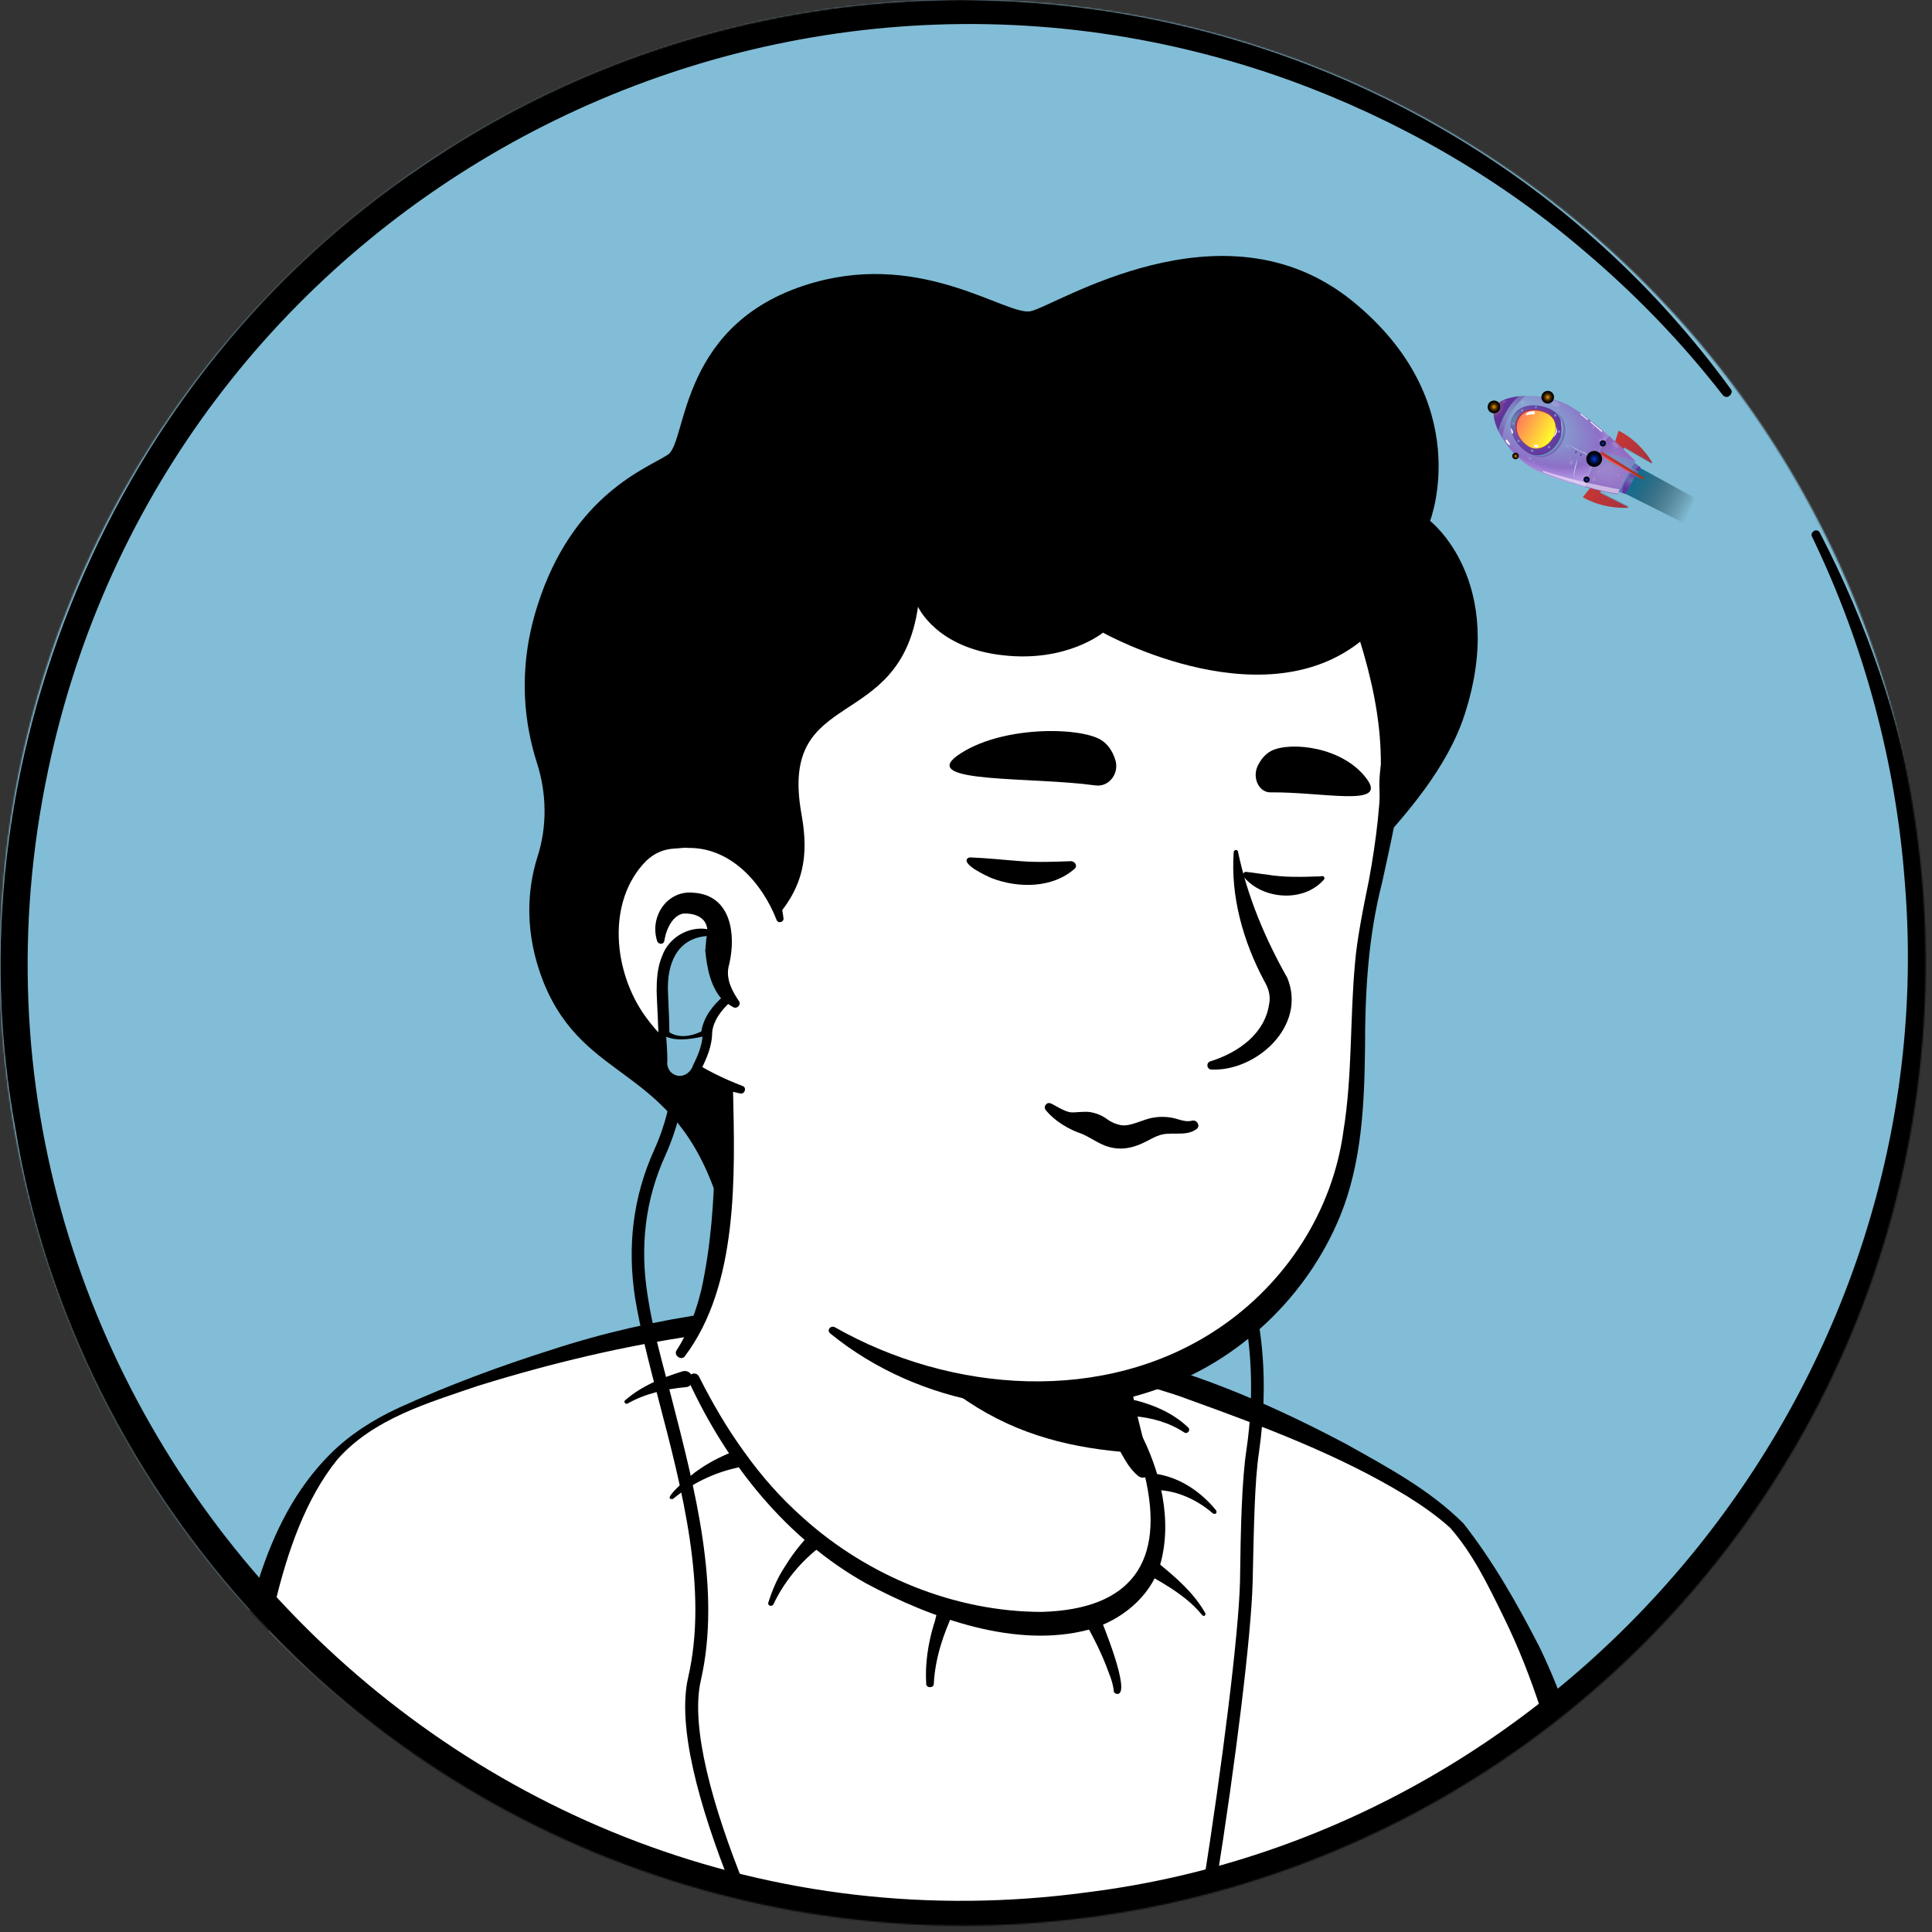 <svg width="1300" height="1300" viewBox="0 0 1300 1300" fill="none" xmlns="http://www.w3.org/2000/svg">
<rect x="0" y="0" width="1300" height="1300" fill="#333333" stroke="none"/>
<mask id="mask0_1_1079" style="mask-type:alpha" maskUnits="userSpaceOnUse" x="0" y="0" width="1296" height="1296">
<circle cx="647.869" cy="647.869" r="647.869" fill="#D9D9D9"/>
</mask>
<g mask="url(#mask0_1_1079)">
<path d="M1003.04 1182.75C1000.07 1184.87 996.668 1186.99 993.694 1189.12C990.295 1191.24 987.321 1193.37 983.923 1195.07C980.949 1196.76 978.4 1198.46 975.426 1200.16C975.001 1200.59 974.576 1200.59 974.151 1201.01C964.38 1206.96 954.184 1212.48 943.988 1217.58C941.014 1219.28 937.615 1220.98 934.641 1222.26C934.641 1222.26 934.217 1222.68 933.792 1222.68C930.393 1224.38 926.994 1226.08 923.596 1227.78C916.798 1231.18 909.576 1234.15 902.779 1237.12C899.38 1238.82 895.556 1240.1 892.158 1241.37C888.759 1242.65 884.936 1244.35 881.537 1245.62C878.138 1246.9 874.315 1248.59 870.916 1249.87C870.916 1249.87 870.916 1249.87 870.491 1249.87C867.092 1251.14 863.269 1252.42 859.87 1253.69C852.223 1256.24 844.151 1258.79 836.504 1261.34C833.955 1262.19 830.981 1263.04 828.432 1263.89C820.36 1266.44 812.289 1268.56 804.217 1270.26C801.243 1271.11 798.269 1271.54 794.87 1272.39C787.223 1274.09 779.151 1275.78 771.504 1277.48C769.805 1277.91 768.53 1277.91 766.831 1278.33C764.282 1278.76 761.308 1279.18 758.759 1279.61C754.936 1280.03 751.537 1280.88 747.713 1281.31C746.014 1281.73 744.315 1281.73 742.615 1282.16C740.491 1282.58 737.942 1283.01 735.393 1283.01C728.596 1283.86 721.374 1284.71 714.576 1285.56C712.452 1285.98 709.903 1285.98 707.779 1286.41H707.354C704.38 1286.83 701.406 1286.83 698.432 1287.26C695.458 1287.68 692.485 1287.68 689.511 1287.68C687.811 1287.68 685.687 1288.1 683.988 1288.1C680.589 1288.1 677.615 1288.53 674.642 1288.53C670.393 1288.53 666.57 1288.95 662.321 1288.95C658.073 1288.95 654.249 1288.95 650.001 1288.95C647.027 1288.95 644.053 1288.95 641.079 1288.95C461.798 1286.41 300.785 1210.36 185.655 1089.71C185.655 1089.71 185.655 1089.28 185.23 1089.28C172.485 1077.81 183.53 1016.63 234.936 977.974C299.511 929.118 454.151 898.53 454.151 898.53C454.151 898.53 514.053 888.758 736.243 935.066C866.243 962.255 965.23 1001.76 1020.46 1108.82C1031.93 1130.92 1043.4 1164.9 1003.04 1182.75Z" fill="white"/>
<path d="M737.517 930.392C819.086 946.961 906.177 964.804 973.302 1018.76C995.818 1037.03 1010.69 1063.79 1023.01 1089.71C1028.96 1102.45 1034.9 1115.62 1039.58 1129.64C1042.13 1138.99 1045.95 1149.61 1043.82 1160.65C1043.4 1163.63 1040.85 1167.45 1038.73 1169.58C1028.96 1179.35 1018.33 1185.29 1007.71 1192.94C945.262 1236.27 873.465 1266.86 799.119 1283.01C633.432 1319.12 454.151 1291.08 308.432 1203.99C260.001 1174.67 215.393 1138.99 177.158 1096.93C172.909 1091.83 172.909 1083.33 172.909 1077.81C173.334 1065.07 176.733 1052.75 180.981 1041.27C191.177 1014.93 204.347 988.595 226.864 970.327C243.007 959.281 260.426 949.935 278.269 942.288C334.347 918.497 393.4 901.928 454.151 895.131C459.249 894.706 460.099 901.928 455.001 902.778C396.798 914.673 339.021 932.516 285.066 956.732C265.524 966.503 244.707 975 228.988 990.294C214.119 1006.44 203.498 1026.41 195.001 1046.8C189.478 1059.12 185.655 1078.66 187.354 1088.43C214.119 1120.29 245.556 1148.33 279.543 1172.55C465.622 1302.55 748.138 1311.05 946.112 1202.71C963.955 1192.94 981.374 1181.9 997.942 1170.42C1006.01 1164.9 1014.51 1160.23 1020.88 1153.86C1021.31 1153.43 1020.88 1153.86 1020.88 1154.28C1020.88 1154.71 1020.46 1155.13 1020.46 1155.13C1020.88 1150.03 1019.18 1143.24 1017.06 1136.44C1009.41 1111.8 997.093 1085.88 983.923 1063.37C963.106 1029.8 927.844 1008.56 892.158 991.569C867.517 980.098 841.602 971.177 815.262 962.68C788.923 954.183 762.158 946.961 735.393 940.588C728.596 938.889 730.72 929.118 737.517 930.392Z" fill="black"/>
<rect width="1300" height="1300" fill="#81BDD6"/>
<path d="M1144.09 1446.14H69.676C69.676 1446.14 132.976 1312.74 161.016 1160.65C180.558 1055.29 195.003 993.693 249.807 959.706C288.467 935.915 397.225 901.503 474.545 890.457C505.983 886.209 568.434 881.536 622.388 885.784C663.173 890.882 747.29 914.673 779.578 923.595C828.009 937.189 932.944 977.549 979.251 1020.03C997.519 1037.03 1040.85 1121.99 1068.89 1245.2C1101.18 1385.39 1144.09 1446.14 1144.09 1446.14Z" fill="white"/>
<path d="M1153.86 1451.24C833.955 1453.79 385.328 1459.74 70.099 1459.31C60.753 1459.74 53.955 1449.12 58.204 1440.62C65.851 1424.48 73.073 1407.91 79.87 1390.91C110.459 1315.29 136.374 1237.55 152.093 1157.68C164.838 1095.23 175.034 1025.56 222.191 978.399C235.361 965.229 251.504 955.033 268.073 947.386C301.635 932.092 336.047 919.346 370.883 908.301C440.982 885.36 515.328 875.588 589.249 876.863C626.21 876.863 663.596 882.811 699.707 891.307C715.426 894.281 737.517 901.078 752.812 905.327L765.982 909.15C768.531 910.425 769.38 915.523 770.655 918.072C771.504 919.771 772.354 920.196 773.629 920.621C775.753 921.046 779.151 918.072 781.276 918.922C824.184 931.667 865.393 950.36 904.903 971.177C932.942 986.895 961.831 1002.19 984.772 1025.13C1004.74 1050.62 1020.88 1079.08 1035.75 1107.97C1071.86 1182.32 1082.06 1266.44 1109.67 1343.33C1119.87 1372.65 1131.77 1401.96 1146.21 1429.58L1149.18 1435.1L1150.88 1438.07L1151.73 1439.35L1152.16 1440.2C1154.71 1441.9 1155.56 1448.27 1153.86 1451.24ZM1134.31 1441.05C1132.19 1443.59 1132.62 1449.12 1134.31 1451.24L1133.89 1450.39L1133.04 1448.69L1131.34 1445.72C1113.92 1415.13 1101.6 1382.42 1090.56 1349.28C1061.67 1262.61 1052.32 1170 1011.54 1087.58C1001.34 1066.76 991.145 1045.52 975.851 1028.1C966.929 1020.03 957.158 1013.24 946.962 1006.86C901.08 978.824 849.674 959.706 799.119 941.438C794.87 939.739 784.25 936.34 780.001 935.065C776.602 934.216 775.328 933.791 774.478 929.543C773.629 926.144 772.779 921.895 768.955 923.595C766.831 924.444 763.008 929.543 760.459 929.118C751.962 926.993 729.446 921.046 720.949 918.922C688.236 910.425 655.949 899.804 622.812 893.431C520.851 884.51 418.89 902.353 321.602 932.516C288.04 943.987 251.08 954.608 226.864 982.222C184.805 1034.48 177.583 1122.42 164.413 1187.42C146.145 1277.91 118.531 1365.85 81.57 1451.24L69.674 1432.55C377.256 1433.82 822.485 1437.65 1134.31 1441.05Z" fill="black"/>
<path d="M461.373 933.366C448.203 934.641 434.183 937.615 422.288 944.412C421.013 945.262 419.314 943.137 420.588 942.288C431.634 932.516 445.654 926.994 459.248 922.745C462.222 921.896 465.196 923.595 465.621 926.569C466.896 929.967 464.771 933.366 461.373 933.366Z" fill="black"/>
<path d="M495.361 987.746C480.067 991.145 465.197 998.367 452.877 1008.56C443.106 1010.26 467.746 990.295 469.446 989.446C476.668 984.348 483.89 980.524 492.387 977.125C494.936 976.276 498.335 977.55 499.184 980.099C500.884 983.923 498.759 987.321 495.361 987.746Z" fill="black"/>
<path d="M550.162 1042.12C537.842 1051.9 527.221 1065.07 520.423 1079.51C519.998 1080.36 518.724 1080.78 517.874 1080.36C517.025 1079.93 516.6 1079.09 517.025 1078.24C519.574 1070.16 522.972 1062.09 527.645 1054.87C532.319 1047.22 537.417 1040.42 543.364 1034.05C545.489 1031.93 548.887 1031.93 551.011 1034.05C553.136 1036.18 553.136 1040.42 550.162 1042.12Z" fill="black"/>
<path d="M641.928 1084.18C634.706 1099.48 629.183 1116.05 628.333 1133.04C628.333 1136.01 623.235 1136.01 623.235 1133.04C622.386 1119.44 624.51 1105.85 628.333 1093.1C630.457 1088.01 630.882 1074.41 639.379 1076.96C641.928 1077.81 643.203 1081.21 641.928 1084.18Z" fill="black"/>
<path d="M739.214 1085.88C741.763 1091.83 761.306 1139.41 751.959 1139.84C750.685 1139.84 749.41 1138.99 749.41 1137.71C748.985 1133.46 747.711 1129.64 746.011 1125.39C741.763 1113.5 735.815 1101.6 729.443 1090.56C726.469 1084.18 736.24 1079.09 739.214 1085.88Z" fill="black"/>
<path d="M779.575 991.994C795.294 994.967 808.464 1004.31 818.235 1016.21C818.66 1016.63 818.66 1017.91 818.235 1018.33C817.811 1018.76 816.961 1018.76 816.111 1018.33C805.915 1009.41 792.32 1003.04 778.726 1002.61C770.654 1002.19 771.928 990.719 779.575 991.994Z" fill="black"/>
<path d="M764.28 942.289C777.45 945.687 789.77 951.21 799.541 960.557C800.391 961.406 800.391 962.681 799.541 963.53C798.692 964.38 797.842 964.38 796.992 963.955C786.796 957.158 774.476 953.759 762.581 952.909C754.934 952.06 756.633 940.589 764.28 942.289Z" fill="black"/>
<path d="M779.575 1051.9C791.471 1061.67 803.366 1071.86 811.013 1085.46C811.438 1085.88 811.013 1086.73 810.588 1087.16C810.163 1087.58 809.314 1087.16 808.889 1086.73C799.542 1075.26 786.797 1067.61 774.052 1060.39C767.255 1056.99 773.203 1047.22 779.575 1051.9Z" fill="black"/>
<path d="M777.449 1043.4C768.527 1087.16 710.749 1113.5 613.462 1073.99C512.351 1033.2 468.593 935.915 457.547 907.026C517.449 794.869 475.815 717.124 475.815 717.124C613.887 705.229 734.54 866.667 734.54 866.667L753.233 946.536C754.933 953.334 758.331 959.281 763.429 963.53C772.351 979.249 782.972 1015.36 777.449 1043.4Z" fill="white"/>
<path d="M455.424 908.301C463.496 895.981 468.594 881.536 471.993 867.517C478.366 838.203 480.49 808.464 480.915 778.726V767.68C479.64 756.634 475.817 745.164 471.568 734.968C466.045 721.373 486.013 712.876 492.385 726.471C493.235 728.17 493.235 731.144 493.235 732.843C494.509 790.621 497.058 864.967 460.523 912.974C457.973 915.523 452.875 911.7 455.424 908.301Z" fill="black"/>
<path d="M739.214 865.818C745.586 869.641 747.711 874.739 748.56 879.837C751.109 890.033 750.26 901.079 752.809 911.7C754.933 921.896 761.305 931.667 763.005 942.288C765.129 953.334 771.501 976.7 774.05 988.171C774.9 990.72 773.201 993.693 770.227 994.118C768.528 994.543 767.253 994.118 765.979 993.269C760.456 988.595 757.907 983.922 754.508 977.974C748.985 967.778 745.162 958.432 741.763 946.961C738.789 936.765 740.064 925.72 737.515 915.099C735.39 904.903 729.443 895.131 727.319 884.51C726.044 879.412 725.619 873.889 729.443 867.517C731.992 864.968 736.24 864.118 739.214 865.818Z" fill="black"/>
<path d="M769.803 977.974C688.66 973.726 622.385 948.236 557.81 833.105C612.189 881.111 676.339 899.379 743.888 907.876L752.81 946.961C754.509 953.758 764.705 973.726 769.803 977.974Z" fill="black"/>
<path d="M766.407 962.255C780.851 989.445 789.348 1023.43 780.426 1053.6C773.629 1074.84 754.086 1090.56 732.844 1096.5C683.563 1109.67 626.635 1088.86 582.877 1065.49C528.923 1035.33 488.988 984.772 463.498 929.543C461.799 925.294 467.746 921.896 470.295 926.144C479.217 943.987 489.413 961.406 500.884 977.125C512.354 993.268 525.524 1008.14 540.393 1021.31C583.727 1060.39 642.354 1084.61 700.982 1084.61C761.309 1082.91 784.25 1051.05 770.23 992.419C768.106 983.072 764.707 973.301 760.034 965.229C757.485 961.83 763.858 958.007 766.407 962.255Z" fill="black"/>
<path d="M930.818 452.026C938.465 487.713 942.288 516.602 921.471 611.765C901.079 706.503 940.589 802.092 840.327 889.183C772.778 947.811 654.674 958.856 560.36 894.706C528.497 873.039 520.001 771.928 494.935 733.268C484.314 717.124 477.942 743.039 453.726 716.275C420.164 679.739 379.805 606.242 399.772 476.242C432.059 265.523 599.02 240.883 722.648 264.249C846.7 287.615 910.425 358.137 930.818 452.026Z" fill="white"/>
<path d="M474.542 753.66C464.771 737.517 452.451 723.497 440.98 708.628C423.986 685.687 411.241 659.347 402.745 632.157C366.209 515.752 385.751 364.085 493.66 291.438C593.496 223.889 784.248 244.281 871.764 325.85C915.522 365.36 939.738 422.713 944.836 480.49C947.385 519.151 938.039 556.536 929.967 593.922C920.62 630.458 918.496 666.994 918.496 704.804C918.071 742.615 916.372 782.124 901.928 817.811C879.836 872.19 833.529 916.373 777.875 935.066C704.804 960.556 618.562 946.111 558.66 897.255C556.111 895.131 558.66 891.732 561.634 893.007C640.228 937.615 743.464 945.262 819.934 893.856C865.392 863.268 896.83 814.837 904.052 760.458C910 723.497 908.3 686.111 911.699 648.726C912.973 632.157 917.647 609.216 921.045 592.647C926.143 565.033 929.542 537.419 929.117 509.804C928.692 482.615 922.745 455.85 914.673 429.935C886.634 337.745 806.339 283.366 713.725 268.497C575.228 244.281 454.15 295.687 418.039 439.706C402.32 510.229 390 587.974 419.738 656.373C430.359 682.288 447.777 704.379 467.745 723.497L487.287 744.314C495.784 752.811 481.339 763.856 474.542 753.66Z" fill="black"/>
<path d="M524.671 618.562C524.671 618.562 511.501 554.836 449.475 562.483C395.945 569.281 377.252 697.582 498.756 733.268" fill="white"/>
<path d="M493.234 677.614C483.462 672.091 476.665 662.745 476.24 651.274C476.665 642.778 477.94 633.006 475.815 624.51C474.541 616.438 466.044 614.313 459.672 614.738C452.874 616.013 448.626 624.51 447.351 631.307C447.351 631.732 446.926 633.006 446.926 633.431C446.502 635.555 443.103 635.555 442.253 633.431C436.73 616.863 449.051 598.595 466.894 600.719C491.959 602.418 495.358 628.758 490.685 648.725C488.136 657.222 491.534 664.869 496.208 672.091L497.057 673.366C499.181 675.915 495.783 679.313 493.234 677.614Z" fill="black"/>
<path d="M833.103 573.529C839.475 603.693 851.371 631.732 866.24 658.072C879.41 690.359 845.423 720.948 815.26 719.673C811.861 719.673 811.436 715 814.41 714.15C833.528 708.203 850.946 695.458 853.92 675.915C855.194 669.967 853.495 664.869 850.521 659.771C836.501 633.431 828.005 603.268 830.129 573.529C830.129 571.405 833.103 571.405 833.103 573.529Z" fill="black"/>
<path d="M522.549 618.987C512.777 593.922 491.536 570.131 463.072 570.556C460.523 570.131 456.274 570.981 453.725 570.981C446.503 571.405 440.555 573.955 435.032 579.053C407.843 606.242 412.516 654.249 434.608 684.412C442.255 695.033 452.026 704.379 463.072 712.026C474.117 719.674 486.438 725.621 499.608 730.719C502.581 731.569 501.307 736.242 498.333 735.817C469.869 729.87 442.679 715.85 423.987 692.484C395.098 657.647 389.15 599.445 423.562 565.458C431.209 558.66 441.83 553.562 452.451 553.562C455.849 553.562 460.947 552.713 464.346 553.562C482.189 554.412 499.183 563.334 510.228 577.353C520 589.249 525.523 603.693 527.222 618.138C527.222 620.687 523.398 621.536 522.549 618.987Z" fill="black"/>
<path d="M804.639 760.033C797.416 765.131 786.796 760.883 779.149 764.281C773.626 765.981 764.704 773.628 751.959 772.778C741.763 771.928 736.665 766.83 728.168 763.007C719.247 760.033 709.9 754.51 703.952 747.288C702.678 746.013 702.678 744.314 703.952 743.039C705.652 741.34 707.351 742.615 709.05 743.464C712.874 745.588 715.848 747.288 718.822 748.137C721.796 748.987 724.769 748.137 729.443 748.137C734.116 747.713 740.913 749.837 745.162 753.236C748.135 755.36 751.534 756.634 754.083 757.059C760.881 758.334 769.377 752.811 776.6 751.961C781.698 751.111 787.22 751.536 791.469 752.811C795.717 754.085 798.691 754.935 802.09 754.085C805.913 753.236 808.037 758.334 804.639 760.033Z" fill="black"/>
<path d="M737.09 528.497C746.436 529.772 753.658 520 750.26 510.654C748.56 505.556 745.586 500.883 740.913 497.909C726.469 488.987 672.514 488.138 644.05 508.53C618.56 527.223 694.606 522.549 737.09 528.497Z" fill="black"/>
<path d="M854.769 533.17C847.122 533.17 842.449 523.399 846.273 515.327C848.397 511.079 851.371 507.255 855.619 505.131C868.789 498.759 904.05 502.582 919.769 524.249C933.789 543.366 890.031 532.746 854.769 533.17Z" fill="black"/>
<path d="M723.072 584.575C708.203 597.745 685.261 597.745 667.418 590.948C664.444 589.673 647.451 582.026 650.85 577.778C651.274 577.353 652.124 576.928 652.549 576.928C664.444 577.353 675.49 578.628 686.961 579.477C698.431 580.327 708.627 579.902 720.523 579.477C723.497 579.477 725.196 582.876 723.072 584.575Z" fill="black"/>
<path d="M890.88 591.798C877.286 607.517 849.671 605.393 836.926 590.098C835.652 588.824 836.926 586.275 838.626 586.7C843.299 587.125 847.547 587.974 851.795 588.399C864.541 590.523 875.162 590.098 888.756 589.674C890.88 588.824 891.73 590.948 890.88 591.798Z" fill="black"/>
<path d="M985.621 480.49C973.725 517.451 945.261 548.464 926.993 569.281C931.242 549.314 927.418 537.418 928.268 523.399C929.542 504.281 936.34 483.039 935.065 474.542C934.216 466.895 932.516 459.673 930.817 452.026C928.693 442.68 926.144 433.758 923.17 424.837C856.471 489.837 742.189 425.686 742.189 425.686C742.189 425.686 717.974 445.654 675.49 440.98C630.033 436.307 617.712 408.268 617.712 408.268C605.392 494.085 524.248 461.373 539.118 546.765C543.366 570.131 543.366 592.647 523.399 616.013C520 604.118 503.431 555.686 449.052 562.484C397.647 568.856 378.104 687.81 484.314 728.595C483.039 768.105 487.287 821.634 483.039 807.614C453.301 715.85 393.823 730.294 365.784 661.046C352.614 627.909 354.738 598.595 361.536 576.928C368.333 556.111 367.908 533.595 361.111 512.778C353.464 488.562 347.516 452.026 361.536 407.843C385.327 332.222 436.307 314.804 449.477 305.882C462.647 296.961 456.274 215.392 548.464 189.902C621.961 169.51 677.189 212.418 693.333 209.444C709.477 206.471 822.484 132.124 909.575 202.222C993.693 270.196 962.255 350.49 962.255 350.49C962.255 350.49 1014.51 390.85 985.621 480.49Z" fill="black"/>
<path d="M477.092 627.732C477.092 627.732 443.105 622.634 445.654 670.216C446.928 694.431 446.928 707.601 446.503 714.399C446.078 719.072 449.052 723.32 453.301 725.02C458.399 727.144 463.922 725.02 466.471 719.922C470.294 713.124 474.543 703.778 474.543 696.131C474.543 683.386 488.137 671.915 488.137 671.915C488.137 671.915 475.817 661.294 477.092 627.732Z" fill="#81BDD6"/>
<path d="M475.817 629.007C475.817 629.431 476.242 629.856 476.667 629.856C476.667 629.856 476.667 629.856 476.242 629.856H475.392C455 631.556 448.627 649.399 449.477 667.667C449.902 679.562 450.752 691.457 450.327 702.928C451.176 709.301 447.353 717.797 453.725 721.196C457.549 723.32 462.647 721.621 464.346 717.373C468.17 709.725 471.993 702.078 471.993 693.582C473.693 683.81 480.065 676.163 486.863 670.216V673.614C477.941 664.268 475.817 651.523 474.542 639.627C474.967 636.654 474.967 631.98 475.817 629.007ZM478.791 626.033C480.065 637.928 480.065 650.248 485.163 660.869C486.438 663.843 488.562 667.242 491.111 669.366C492.81 670.64 492.81 673.19 491.111 674.464C485.163 679.987 480.065 686.784 479.216 694.431C479.216 703.778 475.392 712.699 471.144 720.771C467.745 727.993 457.974 731.817 450.752 727.569C446.078 725.02 442.68 719.922 442.68 714.399C442.68 710.15 443.105 706.752 443.105 702.503C443.105 690.608 442.255 679.137 441.83 667.242C441.83 659.595 442.255 650.673 445.654 643.026C449.902 631.131 463.072 623.059 475.817 625.183C477.092 625.183 478.366 625.608 478.791 626.033Z" fill="black"/>
<path d="M471.569 1130.74C485.588 1069.56 467.32 1000.74 451.601 939.562C445.229 915.346 438.856 892.405 435.882 872.438C430.36 838.876 434.183 807.013 447.778 777.274C464.346 740.314 461.797 708.876 461.797 707.601L453.301 708.451C453.301 708.876 455.85 739.464 440.131 773.876C426.111 804.889 421.863 838.451 427.386 873.712C430.784 894.105 436.732 917.471 443.105 941.686C458.824 1001.59 476.667 1069.56 463.072 1128.61C455.425 1161.33 470.294 1214.86 491.536 1268.39C494.935 1268.81 497.909 1269.24 501.307 1269.66C479.641 1216.13 464.346 1162.18 471.569 1130.74Z" fill="black"/>
<path d="M446.928 694.856C447.353 704.203 446.928 710.575 446.928 714.399C446.503 719.072 449.477 723.32 453.725 725.02C458.823 727.144 464.346 725.02 466.895 719.922C470.719 713.124 474.967 703.778 474.967 696.131C474.967 695.706 474.967 694.856 474.967 694.431C466.471 697.83 456.274 700.379 446.928 694.856Z" fill="#81BDD6"/>
<path d="M448.203 696.556C448.627 702.503 449.052 708.026 449.052 713.974C448.627 716.523 449.477 719.072 451.176 721.196C456.699 726.719 464.346 723.32 466.471 716.523C469.869 709.725 472.843 702.503 472.843 694.856L475.817 696.98C466.471 698.68 456.699 701.229 447.778 697.405C447.778 697.405 448.203 696.98 448.203 696.556ZM446.078 692.732C446.928 692.732 448.627 693.157 449.477 694.007C457.124 699.529 466.895 696.98 474.542 692.732C475.817 691.882 477.941 693.157 477.516 694.856C477.091 704.627 473.268 713.974 468.17 722.471C463.497 728.843 453.725 729.268 448.203 723.745C445.654 721.196 444.379 716.948 444.804 713.549C444.804 706.327 445.654 699.529 446.078 692.732Z" fill="black"/>
<path d="M847.124 977.372C854.346 927.242 847.549 891.555 845 880.935C843.726 881.784 842.876 883.059 841.601 883.908C840.327 885.183 839.052 886.033 837.778 887.307C840.327 900.902 845 933.189 838.627 976.098C835.654 996.065 834.804 1027.5 834.379 1064.04C833.529 1099.3 822.484 1187.24 809.314 1270.51C812.288 1269.66 815.261 1268.81 818.235 1268.39C831.405 1185.97 842.026 1099.73 842.876 1064.46C843.726 1027.93 844.15 996.915 847.124 977.372Z" fill="black"/>
<path d="M1224.38 358.137C1482.25 854.771 1028.95 1415.13 488.562 1278.33C245.98 1218.01 50.98 1007.71 10.621 760.882C-35.261 515.327 75.621 251.503 282.941 112.582C567.157 -82.843 960.98 -17.843 1164.48 261.699C1165.75 262.974 1165.33 265.098 1163.63 266.373C1162.35 267.647 1160.23 267.222 1158.95 265.523C1130.92 229.412 1099.05 196.699 1064.22 167.386C1006.86 118.529 939.739 80.294 868.791 54.379C507.68 -76.471 111.307 141.046 32.288 518.725C-56.928 941.863 302.909 1331.44 731.993 1273.24C1062.94 1231.6 1308.92 926.144 1281.73 593.922C1275.78 513.627 1254.54 434.183 1219.28 361.111C1218.43 359.837 1219.28 358.137 1220.56 357.288C1221.83 356.438 1223.53 356.863 1224.38 358.137Z" fill="black"/>
<path style="mix-blend-mode:screen" d="M1093.38 332.089L1133.14 352.04L1140.44 335.09L1103.04 314.528C1103.04 314.528 1095.11 326.856 1093.38 332.089Z" fill="url(#paint0_linear_1_1079)"/>
<path fill-rule="evenodd" clip-rule="evenodd" d="M1086.71 297.275L1089.13 289.829C1089.13 289.829 1102.18 295.453 1111.72 311.105L1111.38 311.746L1092.98 301.18L1092.21 302.512L1086.71 297.275Z" fill="url(#paint1_linear_1_1079)"/>
<path fill-rule="evenodd" clip-rule="evenodd" d="M1070.07 328.26L1065.05 334.541C1065.05 334.541 1076.93 342.338 1095.25 341.688L1095.6 341.046L1076.66 331.528L1077.34 330.147L1070.07 328.26Z" fill="url(#paint2_linear_1_1079)"/>
<path fill-rule="evenodd" clip-rule="evenodd" d="M1005.95 273.8C1001.22 282.58 1014.73 307.586 1034.79 316.956C1054.86 326.326 1088.31 332.647 1088.31 332.647L1094.47 321.459L1100.42 310.154C1100.42 310.154 1076.71 285.707 1057.86 274.117C1039 262.528 1010.64 265.08 1005.95 273.8Z" fill="url(#paint3_radial_1_1079)"/>
<path fill-rule="evenodd" clip-rule="evenodd" d="M1088.31 332.653C1088.31 332.653 1094.07 319.244 1100.42 310.16C1100.42 310.16 1094.89 323.386 1088.31 332.653Z" fill="#63A0C2"/>
<path fill-rule="evenodd" clip-rule="evenodd" d="M1008.4 290.337C1008.4 290.337 1011.2 275.806 1022.48 266.613C1022.48 266.613 1009.43 267.461 1005.94 273.8C1002.81 279.503 1008.4 290.337 1008.4 290.337Z" fill="url(#paint4_radial_1_1079)"/>
<path d="M1022.59 266.752C1011.99 275.219 1008.62 290.209 1008.58 290.372L1008.23 290.299C1008.26 290.148 1011.67 275.02 1022.38 266.474L1022.59 266.752Z" fill="#63A0C2"/>
<path fill-rule="evenodd" clip-rule="evenodd" d="M1005.04 277.125L1008.91 270.726C1008.91 270.726 1004.76 272.792 1005.04 277.125Z" fill="#63A0C2"/>
<path fill-rule="evenodd" clip-rule="evenodd" d="M1005.22 276.043C1005.69 274.714 1006.32 273.453 1007.12 272.292C1007.12 272.292 1003.64 271.351 1002.92 272.421C1002.21 273.49 1005.22 276.043 1005.22 276.043Z" fill="url(#paint5_linear_1_1079)"/>
<path style="mix-blend-mode:multiply" opacity="0.5" fill-rule="evenodd" clip-rule="evenodd" d="M1066.62 327.683C1066.62 327.683 1070.68 305.396 1082.74 293.354C1089.86 299.601 1100.42 310.162 1100.42 310.162C1100.42 310.162 1094.6 318.115 1088.31 332.655C1088.31 332.653 1077.05 331.093 1066.62 327.683Z" fill="url(#paint6_radial_1_1079)"/>
<path style="mix-blend-mode:multiply" opacity="0.5" fill-rule="evenodd" clip-rule="evenodd" d="M1019.62 282.108C1015.97 290.349 1022.26 301.026 1030.2 305.771C1038.15 310.516 1047.18 305.667 1051.28 297.514C1055.38 289.362 1053.5 279.759 1044.09 275.892C1035.58 272.383 1023.67 272.949 1019.62 282.108Z" fill="url(#paint7_radial_1_1079)"/>
<path fill-rule="evenodd" clip-rule="evenodd" d="M1018.32 281.41C1014.67 289.651 1020.96 300.328 1028.91 305.072C1036.85 309.817 1045.88 304.969 1049.98 296.818C1054.08 288.666 1052.21 279.062 1042.79 275.193C1034.29 271.687 1022.38 272.253 1018.32 281.41Z" fill="#63A0C2"/>
<path fill-rule="evenodd" clip-rule="evenodd" d="M1017.42 280.923C1013.77 289.164 1020.06 299.841 1028 304.586C1035.95 309.331 1044.98 304.482 1049.08 296.331C1053.18 288.18 1051.3 278.575 1041.88 274.706C1033.38 271.2 1021.47 271.766 1017.42 280.923Z" fill="url(#paint8_radial_1_1079)"/>
<path fill-rule="evenodd" clip-rule="evenodd" d="M1020.6 281.962C1017.21 289.291 1022.63 296.8 1028.84 300.513C1035.05 304.226 1042.11 300.393 1045.33 293.989C1048.55 287.584 1047.11 280.065 1039.76 277.039C1033.09 274.293 1024.13 274.299 1020.6 281.962Z" fill="#A6345F"/>
<path fill-rule="evenodd" clip-rule="evenodd" d="M1046.61 286.107C1046.94 288.799 1046.44 291.527 1045.18 293.93C1042.11 300.024 1034.72 304.006 1028.81 300.478C1026.79 299.273 1025.02 297.698 1023.58 295.836C1020.75 292.162 1019.48 287.396 1021.65 282.487C1024.84 275.22 1033.55 275.194 1039.88 277.798C1043.94 279.491 1046.1 282.612 1046.61 286.107Z" fill="url(#paint9_linear_1_1079)"/>
<path d="M1050 296.799L1049.91 296.958L1072.52 309.132L1072.61 308.974L1050 296.799Z" fill="#63A0C2"/>
<path d="M1066.69 327.694L1066.52 327.658C1071.99 302.601 1082.56 293.379 1082.67 293.289L1082.78 293.425C1082.69 293.522 1072.16 302.712 1066.69 327.694Z" fill="#63A0C2"/>
<path d="M1058.25 325.345L1058.07 325.362C1058.06 325.273 1057.37 316.238 1063.14 303.987L1063.3 304.071C1057.53 316.269 1058.24 325.257 1058.25 325.345Z" fill="#63A0C2"/>
<path fill-rule="evenodd" clip-rule="evenodd" d="M1090.24 315.193L1080.31 310.256L1081.09 307.194L1091.38 313.077L1090.24 315.193Z" fill="#63A0C2"/>
<path fill-rule="evenodd" clip-rule="evenodd" d="M1089.51 330.9C1089.51 330.9 1093.84 320.631 1099.84 311.51L1103.89 314.455L1093.6 332.422L1089.51 330.9Z" fill="url(#paint10_radial_1_1079)"/>
<path opacity="0.5" fill-rule="evenodd" clip-rule="evenodd" d="M1091.58 331.663C1091.72 328.647 1092.56 325.705 1094.04 323.072C1096.49 318.735 1102.96 313.766 1102.96 313.766L1099.84 311.51C1099.84 311.51 1093.21 321.404 1089.51 330.9L1091.58 331.663Z" fill="#63A0C2"/>
<path d="M1026.67 279.591C1028.62 278.992 1030.66 278.717 1032.7 278.777L1032.65 276.781C1032.65 276.781 1029.23 276.449 1027.07 278.107L1026.67 279.591Z" fill="white"/>
<path d="M1031.99 299.353L1034.86 299.275L1034.92 300.931L1032.59 300.851L1031.99 299.353Z" fill="white"/>
<path style="mix-blend-mode:multiply" opacity="0.5" fill-rule="evenodd" clip-rule="evenodd" d="M1010.98 295.007C1010.98 295.007 1011.33 279.158 1026.38 266.354L1022.48 266.613C1022.48 266.613 1013.11 273.632 1008.4 290.337L1010.98 295.007Z" fill="url(#paint11_radial_1_1079)"/>
<path fill-rule="evenodd" clip-rule="evenodd" d="M1064.38 305.392C1064.47 305.442 1064.55 305.509 1064.62 305.59C1064.68 305.672 1064.73 305.765 1064.76 305.865C1064.79 305.965 1064.8 306.07 1064.79 306.174C1064.78 306.278 1064.75 306.378 1064.69 306.47C1064.6 306.656 1064.43 306.794 1064.23 306.856C1064.02 306.918 1063.81 306.897 1063.62 306.799C1063.44 306.698 1063.3 306.527 1063.24 306.325C1063.18 306.123 1063.2 305.906 1063.3 305.721C1063.35 305.629 1063.42 305.547 1063.5 305.481C1063.58 305.414 1063.67 305.364 1063.77 305.333C1063.87 305.303 1063.98 305.292 1064.08 305.302C1064.19 305.312 1064.29 305.343 1064.38 305.392Z" fill="url(#paint12_linear_1_1079)"/>
<path fill-rule="evenodd" clip-rule="evenodd" d="M1064.3 305.533C1064.45 305.617 1064.55 305.753 1064.6 305.914C1064.64 306.074 1064.62 306.246 1064.55 306.393C1064.47 306.54 1064.33 306.651 1064.17 306.701C1064.01 306.752 1063.84 306.738 1063.69 306.663C1063.55 306.58 1063.44 306.443 1063.4 306.283C1063.35 306.122 1063.37 305.95 1063.45 305.803C1063.53 305.656 1063.66 305.546 1063.82 305.495C1063.98 305.445 1064.15 305.458 1064.3 305.533Z" fill="url(#paint13_radial_1_1079)"/>
<path fill-rule="evenodd" clip-rule="evenodd" d="M1060.94 303.543C1061.13 303.646 1061.26 303.817 1061.32 304.018C1061.38 304.22 1061.35 304.437 1061.25 304.621C1061.15 304.807 1060.98 304.945 1060.78 305.007C1060.58 305.068 1060.36 305.047 1060.18 304.949C1060 304.846 1059.86 304.676 1059.8 304.475C1059.75 304.274 1059.77 304.059 1059.87 303.876C1059.92 303.783 1059.98 303.701 1060.06 303.634C1060.14 303.567 1060.24 303.516 1060.34 303.485C1060.44 303.455 1060.54 303.444 1060.65 303.454C1060.75 303.464 1060.85 303.494 1060.94 303.543Z" fill="url(#paint14_linear_1_1079)"/>
<path fill-rule="evenodd" clip-rule="evenodd" d="M1060.87 303.685C1061.01 303.768 1061.12 303.905 1061.17 304.065C1061.21 304.226 1061.19 304.398 1061.11 304.545C1061.03 304.692 1060.9 304.802 1060.74 304.853C1060.58 304.903 1060.41 304.89 1060.26 304.815C1060.19 304.775 1060.12 304.721 1060.07 304.656C1060.02 304.591 1059.98 304.516 1059.96 304.436C1059.94 304.356 1059.93 304.273 1059.94 304.19C1059.95 304.108 1059.98 304.028 1060.02 303.956C1060.06 303.882 1060.11 303.816 1060.17 303.761C1060.23 303.707 1060.31 303.666 1060.39 303.641C1060.47 303.616 1060.55 303.607 1060.63 303.614C1060.72 303.622 1060.8 303.645 1060.87 303.685Z" fill="url(#paint15_radial_1_1079)"/>
<path d="M1031.63 303.617C1031.84 303.228 1031.7 302.746 1031.32 302.539C1030.93 302.332 1030.45 302.48 1030.24 302.869C1030.03 303.257 1030.18 303.74 1030.56 303.946C1030.94 304.153 1031.42 304.006 1031.63 303.617Z" fill="#63A0C2"/>
<path fill-rule="evenodd" clip-rule="evenodd" d="M1031.24 302.676C1031.38 302.76 1031.49 302.896 1031.54 303.057C1031.58 303.217 1031.56 303.389 1031.48 303.536C1031.4 303.683 1031.27 303.794 1031.11 303.844C1030.95 303.895 1030.78 303.881 1030.63 303.806C1030.49 303.723 1030.38 303.586 1030.34 303.426C1030.29 303.266 1030.31 303.094 1030.39 302.948C1030.43 302.873 1030.48 302.807 1030.54 302.753C1030.6 302.699 1030.68 302.658 1030.76 302.633C1030.84 302.607 1030.92 302.598 1031 302.606C1031.09 302.613 1031.17 302.637 1031.24 302.676Z" fill="url(#paint16_radial_1_1079)"/>
<path fill-rule="evenodd" clip-rule="evenodd" d="M1022.13 296.002C1022.32 296.103 1022.46 296.274 1022.51 296.476C1022.57 296.678 1022.55 296.895 1022.45 297.08C1022.4 297.172 1022.33 297.254 1022.25 297.321C1022.17 297.388 1022.08 297.438 1021.98 297.469C1021.88 297.5 1021.78 297.511 1021.67 297.501C1021.57 297.491 1021.47 297.461 1021.37 297.412C1021.28 297.362 1021.2 297.294 1021.14 297.213C1021.07 297.131 1021.02 297.037 1020.99 296.937C1020.96 296.837 1020.96 296.732 1020.97 296.628C1020.98 296.524 1021.01 296.423 1021.06 296.332C1021.16 296.146 1021.33 296.007 1021.53 295.945C1021.73 295.883 1021.95 295.904 1022.13 296.002Z" fill="#63A0C2"/>
<path fill-rule="evenodd" clip-rule="evenodd" d="M1022.05 296.152C1022.2 296.236 1022.3 296.372 1022.35 296.533C1022.4 296.693 1022.38 296.865 1022.3 297.012C1022.22 297.159 1022.08 297.27 1021.93 297.32C1021.77 297.371 1021.59 297.357 1021.44 297.282C1021.3 297.199 1021.19 297.062 1021.15 296.902C1021.1 296.741 1021.12 296.569 1021.2 296.422C1021.28 296.275 1021.41 296.165 1021.57 296.114C1021.73 296.064 1021.9 296.077 1022.05 296.152Z" fill="url(#paint17_radial_1_1079)"/>
<path fill-rule="evenodd" clip-rule="evenodd" d="M1042.64 300.138C1042.73 300.188 1042.81 300.255 1042.88 300.336C1042.94 300.417 1042.99 300.511 1043.02 300.611C1043.05 300.711 1043.06 300.816 1043.05 300.92C1043.04 301.024 1043 301.124 1042.95 301.216C1042.85 301.401 1042.69 301.54 1042.48 301.602C1042.28 301.664 1042.07 301.643 1041.88 301.545C1041.7 301.444 1041.56 301.273 1041.5 301.071C1041.44 300.869 1041.46 300.652 1041.56 300.467C1041.61 300.375 1041.68 300.293 1041.76 300.227C1041.84 300.16 1041.93 300.11 1042.03 300.079C1042.13 300.049 1042.24 300.038 1042.34 300.048C1042.44 300.058 1042.55 300.089 1042.64 300.138Z" fill="#63A0C2"/>
<path fill-rule="evenodd" clip-rule="evenodd" d="M1042.56 300.287C1042.7 300.371 1042.81 300.507 1042.85 300.668C1042.9 300.829 1042.88 301.001 1042.8 301.148C1042.72 301.295 1042.59 301.405 1042.43 301.456C1042.27 301.506 1042.1 301.492 1041.95 301.418C1041.8 301.334 1041.7 301.198 1041.65 301.037C1041.61 300.876 1041.62 300.704 1041.7 300.557C1041.78 300.41 1041.92 300.3 1042.08 300.25C1042.23 300.199 1042.41 300.213 1042.56 300.287Z" fill="url(#paint18_radial_1_1079)"/>
<path fill-rule="evenodd" clip-rule="evenodd" d="M1049.34 289.686C1049.44 289.736 1049.52 289.803 1049.58 289.885C1049.65 289.966 1049.7 290.059 1049.73 290.16C1049.76 290.26 1049.77 290.365 1049.75 290.469C1049.74 290.573 1049.71 290.674 1049.66 290.765C1049.56 290.951 1049.39 291.09 1049.19 291.151C1048.99 291.213 1048.77 291.192 1048.59 291.093C1048.4 290.992 1048.26 290.822 1048.2 290.62C1048.15 290.418 1048.17 290.2 1048.27 290.015C1048.32 289.923 1048.38 289.841 1048.47 289.775C1048.55 289.708 1048.64 289.658 1048.74 289.628C1048.84 289.597 1048.94 289.586 1049.05 289.596C1049.15 289.606 1049.25 289.637 1049.34 289.686Z" fill="#63A0C2"/>
<path fill-rule="evenodd" clip-rule="evenodd" d="M1049.26 289.836C1049.41 289.919 1049.51 290.056 1049.56 290.216C1049.6 290.377 1049.59 290.549 1049.51 290.696C1049.43 290.843 1049.29 290.954 1049.13 291.004C1048.98 291.054 1048.8 291.041 1048.65 290.966C1048.58 290.926 1048.52 290.872 1048.46 290.807C1048.41 290.742 1048.37 290.668 1048.35 290.588C1048.33 290.508 1048.32 290.424 1048.33 290.341C1048.34 290.259 1048.37 290.179 1048.41 290.107C1048.45 290.033 1048.5 289.967 1048.56 289.913C1048.63 289.859 1048.7 289.818 1048.78 289.792C1048.86 289.767 1048.94 289.758 1049.03 289.765C1049.11 289.773 1049.19 289.797 1049.26 289.836Z" fill="url(#paint19_radial_1_1079)"/>
<path d="M1047.14 279.888C1047.35 279.5 1047.21 279.017 1046.83 278.81C1046.44 278.604 1045.96 278.751 1045.75 279.14C1045.54 279.528 1045.68 280.011 1046.07 280.218C1046.45 280.424 1046.93 280.277 1047.14 279.888Z" fill="#63A0C2"/>
<path fill-rule="evenodd" clip-rule="evenodd" d="M1046.75 278.952C1046.89 279.035 1047 279.172 1047.05 279.332C1047.09 279.493 1047.07 279.665 1046.99 279.812C1046.91 279.959 1046.78 280.069 1046.62 280.12C1046.46 280.17 1046.29 280.157 1046.14 280.082C1046 279.998 1045.89 279.862 1045.84 279.701C1045.8 279.541 1045.82 279.369 1045.9 279.222C1045.98 279.075 1046.11 278.964 1046.27 278.914C1046.43 278.863 1046.6 278.877 1046.75 278.952Z" fill="url(#paint20_radial_1_1079)"/>
<path fill-rule="evenodd" clip-rule="evenodd" d="M1033.89 273.303C1033.98 273.353 1034.06 273.42 1034.13 273.501C1034.19 273.583 1034.24 273.676 1034.27 273.776C1034.3 273.876 1034.31 273.981 1034.3 274.085C1034.29 274.189 1034.26 274.289 1034.21 274.381C1034.11 274.567 1033.94 274.706 1033.74 274.767C1033.53 274.829 1033.32 274.808 1033.13 274.71C1032.95 274.609 1032.81 274.439 1032.75 274.238C1032.69 274.037 1032.71 273.82 1032.81 273.635C1032.86 273.542 1032.93 273.46 1033.01 273.393C1033.09 273.326 1033.18 273.276 1033.28 273.245C1033.38 273.214 1033.49 273.203 1033.59 273.213C1033.7 273.223 1033.8 273.254 1033.89 273.303Z" fill="#63A0C2"/>
<path fill-rule="evenodd" clip-rule="evenodd" d="M1033.81 273.444C1033.96 273.528 1034.06 273.664 1034.11 273.825C1034.15 273.985 1034.14 274.157 1034.06 274.304C1033.98 274.451 1033.84 274.562 1033.69 274.612C1033.53 274.663 1033.35 274.649 1033.2 274.574C1033.06 274.491 1032.95 274.354 1032.91 274.194C1032.86 274.033 1032.88 273.861 1032.96 273.714C1033.04 273.567 1033.17 273.457 1033.33 273.406C1033.49 273.356 1033.66 273.369 1033.81 273.444Z" fill="url(#paint21_radial_1_1079)"/>
<path fill-rule="evenodd" clip-rule="evenodd" d="M1024.54 275.427C1024.64 275.477 1024.72 275.544 1024.78 275.625C1024.85 275.706 1024.9 275.8 1024.93 275.9C1024.96 276 1024.96 276.105 1024.95 276.209C1024.94 276.313 1024.91 276.413 1024.86 276.505C1024.76 276.69 1024.59 276.829 1024.39 276.891C1024.19 276.953 1023.97 276.932 1023.79 276.834C1023.6 276.733 1023.46 276.562 1023.41 276.36C1023.35 276.158 1023.37 275.941 1023.47 275.756C1023.52 275.664 1023.59 275.582 1023.67 275.516C1023.75 275.449 1023.84 275.399 1023.94 275.368C1024.04 275.338 1024.14 275.327 1024.25 275.337C1024.35 275.347 1024.45 275.378 1024.54 275.427Z" fill="#63A0C2"/>
<path fill-rule="evenodd" clip-rule="evenodd" d="M1024.46 275.576C1024.61 275.66 1024.71 275.797 1024.76 275.957C1024.81 276.118 1024.79 276.29 1024.71 276.437C1024.63 276.584 1024.5 276.694 1024.34 276.745C1024.18 276.795 1024 276.781 1023.86 276.707C1023.71 276.623 1023.6 276.487 1023.56 276.326C1023.51 276.165 1023.53 275.993 1023.61 275.846C1023.69 275.699 1023.82 275.589 1023.98 275.539C1024.14 275.488 1024.31 275.502 1024.46 275.576Z" fill="url(#paint22_radial_1_1079)"/>
<path fill-rule="evenodd" clip-rule="evenodd" d="M1018.52 284.231C1018.71 284.332 1018.84 284.502 1018.9 284.704C1018.96 284.906 1018.94 285.123 1018.84 285.308C1018.79 285.401 1018.72 285.482 1018.64 285.549C1018.56 285.616 1018.47 285.666 1018.37 285.696C1018.27 285.727 1018.16 285.737 1018.06 285.727C1017.96 285.717 1017.86 285.687 1017.76 285.638C1017.67 285.588 1017.59 285.52 1017.52 285.439C1017.46 285.358 1017.41 285.264 1017.38 285.164C1017.35 285.064 1017.34 284.959 1017.35 284.855C1017.36 284.751 1017.39 284.65 1017.44 284.558C1017.54 284.373 1017.71 284.234 1017.91 284.173C1018.12 284.111 1018.34 284.132 1018.52 284.231Z" fill="#63A0C2"/>
<path fill-rule="evenodd" clip-rule="evenodd" d="M1018.44 284.38C1018.51 284.42 1018.58 284.474 1018.63 284.539C1018.68 284.604 1018.72 284.679 1018.74 284.759C1018.77 284.839 1018.77 284.923 1018.76 285.005C1018.75 285.088 1018.72 285.167 1018.68 285.239C1018.64 285.313 1018.59 285.38 1018.53 285.434C1018.47 285.488 1018.39 285.529 1018.31 285.554C1018.24 285.579 1018.15 285.589 1018.07 285.581C1017.99 285.574 1017.91 285.55 1017.83 285.511C1017.69 285.427 1017.58 285.291 1017.54 285.13C1017.49 284.969 1017.51 284.797 1017.59 284.65C1017.67 284.503 1017.8 284.393 1017.96 284.342C1018.12 284.292 1018.29 284.306 1018.44 284.38Z" fill="url(#paint23_radial_1_1079)"/>
<path fill-rule="evenodd" clip-rule="evenodd" d="M1095.59 341.057L1095.87 340.54L1076.9 330.996L1076.64 331.521L1095.59 341.057Z" fill="#63A0C2"/>
<path fill-rule="evenodd" clip-rule="evenodd" d="M1092.99 301.17L1092.69 301.674L1111.19 312.085L1111.38 311.735L1092.99 301.17Z" fill="#63A0C2"/>
<path fill-rule="evenodd" clip-rule="evenodd" d="M1076.83 305.631L1077.83 303.777L1106.16 321.421L1105.47 322.713L1076.83 305.631Z" fill="url(#paint24_linear_1_1079)"/>
<path fill-rule="evenodd" clip-rule="evenodd" d="M1076.83 305.631L1082.63 310.417L1105.47 322.713L1076.83 305.631Z" fill="#FF4C61"/>
<path opacity="0.5" fill-rule="evenodd" clip-rule="evenodd" d="M1078.7 304.319L1100.42 310.16L1097.77 314.511L1102.39 317.074L1101.59 318.572L1078.7 304.319Z" fill="#63A0C2"/>
<path d="M1015.82 299.436C1015.82 299.436 1013.71 298.533 1013.16 296.569L1013.78 295.543C1014.62 296.622 1015.39 297.744 1016.11 298.904L1015.82 299.436Z" fill="white"/>
<g style="mix-blend-mode:soft-light">
<path d="M1077.79 290.697L1070.11 284.062L1070.4 283.523L1078.13 290.059L1077.79 290.697Z" fill="white"/>
</g>
<path fill-rule="evenodd" clip-rule="evenodd" d="M1039.96 267.436C1039.96 267.436 1041.06 263.8 1043.57 268.233L1039.96 267.436Z" fill="url(#paint25_linear_1_1079)"/>
<path fill-rule="evenodd" clip-rule="evenodd" d="M1018.99 305.341C1018.99 305.341 1018.25 308.858 1021.52 307.836L1018.99 305.341Z" fill="url(#paint26_linear_1_1079)"/>
<g style="mix-blend-mode:soft-light" opacity="0.5">
<path fill-rule="evenodd" clip-rule="evenodd" d="M1089.7 329.305C1089.7 329.305 1059.31 323.846 1038.24 316.77L1038.2 317.813C1038.2 317.813 1069.94 329.779 1088.51 332.182L1089.7 329.305Z" fill="white"/>
</g>
<g style="mix-blend-mode:soft-light">
<path fill-rule="evenodd" clip-rule="evenodd" d="M1068.29 282.699L1063.43 278.829L1063.71 278.315L1068.56 282.185L1068.29 282.699Z" fill="white"/>
</g>
<g style="mix-blend-mode:soft-light">
<path fill-rule="evenodd" clip-rule="evenodd" d="M1058.65 321.509C1058.65 321.509 1059.2 314.571 1061.56 308.96C1061.56 308.96 1059.87 314.911 1058.65 321.509Z" fill="white"/>
</g>
<g style="mix-blend-mode:soft-light">
<path fill-rule="evenodd" clip-rule="evenodd" d="M1052.2 297.75L1072.09 308.289C1072.09 308.289 1065.09 304.069 1052.2 297.75Z" fill="white"/>
</g>
<g style="mix-blend-mode:soft-light">
<path fill-rule="evenodd" clip-rule="evenodd" d="M1067.98 323.187C1067.98 323.187 1071.29 307.748 1080.67 296.287C1080.68 296.295 1073.26 304.526 1067.98 323.187Z" fill="white"/>
</g>
<path fill-rule="evenodd" clip-rule="evenodd" d="M1017.54 292.184C1017.54 292.184 1019.24 290.754 1016.46 287.881C1016.64 289.354 1017.01 290.799 1017.54 292.184Z" fill="white"/>
<g style="mix-blend-mode:soft-light">
<path fill-rule="evenodd" clip-rule="evenodd" d="M1049.84 294.684C1049.84 294.684 1051.96 290.193 1050.07 282.501C1050.05 282.494 1052.65 287.895 1049.84 294.684Z" fill="white"/>
</g>
<g style="mix-blend-mode:soft-light">
<path fill-rule="evenodd" clip-rule="evenodd" d="M1045.15 294.292C1045.15 294.292 1049.23 291.568 1046.91 286.956C1046.92 286.961 1047.62 289.95 1045.15 294.292Z" fill="white"/>
</g>
<g style="mix-blend-mode:soft-light" opacity="0.36">
<g style="mix-blend-mode:soft-light" opacity="0.36">
<path fill-rule="evenodd" clip-rule="evenodd" d="M1053.24 299.605C1053.27 299.914 1053.25 300.463 1053.63 300.574C1053.81 300.604 1053.99 300.624 1054.17 300.634C1054.33 300.665 1054.48 300.711 1054.63 300.773C1054.87 300.874 1055.14 300.904 1055.4 300.857C1055.57 300.812 1055.52 300.642 1055.44 300.515C1055.38 300.37 1055.28 300.243 1055.16 300.149C1054.98 300.05 1054.81 299.933 1054.65 299.799C1054.6 299.746 1054.56 299.658 1054.5 299.602C1054.41 299.541 1054.32 299.49 1054.22 299.45C1054.06 299.37 1053.88 299.342 1053.7 299.369C1053.53 299.397 1053.36 299.48 1053.24 299.605Z" fill="white"/>
</g>
<g style="mix-blend-mode:soft-light" opacity="0.36">
<path fill-rule="evenodd" clip-rule="evenodd" d="M1055.58 302.054C1055.53 302.049 1055.49 302.029 1055.45 301.998C1055.41 301.966 1055.39 301.925 1055.38 301.879C1055.56 301.54 1056.29 301.78 1056.24 302.165C1056.2 302.613 1055.68 302.39 1055.52 302.16L1055.58 302.054Z" fill="white"/>
</g>
<g style="mix-blend-mode:soft-light" opacity="0.36">
<path fill-rule="evenodd" clip-rule="evenodd" d="M1056.46 310.555C1056.47 310.335 1056.43 310.125 1056.58 309.955C1056.7 309.815 1056.87 309.72 1057.06 309.683C1057.28 309.648 1057.52 309.663 1057.74 309.726C1057.85 309.73 1057.96 309.766 1058.05 309.83C1058.38 310.146 1058.41 310.755 1058.33 311.17C1058.3 311.411 1058.24 311.648 1058.16 311.876C1058.08 312.026 1058.03 312.194 1057.98 312.355C1057.95 312.494 1057.9 312.626 1057.82 312.743C1057.72 312.825 1057.62 312.891 1057.51 312.939C1057.36 313.013 1057.2 313.05 1057.03 313.047C1056.87 313.044 1056.71 313.001 1056.56 312.921C1056.06 312.626 1055.99 311.786 1056 311.253C1056.02 310.821 1056.1 310.159 1056.46 310.555Z" fill="white"/>
</g>
<g style="mix-blend-mode:soft-light" opacity="0.36">
<path fill-rule="evenodd" clip-rule="evenodd" d="M1056.63 308.559C1056.75 308.685 1056.77 308.752 1056.93 308.683C1056.98 308.651 1057.02 308.609 1057.06 308.56C1057.09 308.51 1057.11 308.454 1057.12 308.396C1057.15 308.183 1057.01 307.808 1056.75 307.836C1056.63 307.855 1056.37 307.927 1056.29 308.026C1056.23 308.157 1056.23 308.303 1056.27 308.438C1056.31 308.573 1056.4 308.688 1056.52 308.764L1056.63 308.559Z" fill="white"/>
</g>
<g style="mix-blend-mode:soft-light" opacity="0.36">
<path fill-rule="evenodd" clip-rule="evenodd" d="M1065.28 304.481C1065.34 304.546 1065.42 304.598 1065.5 304.636C1065.7 304.742 1065.9 304.849 1066.1 304.957C1066.47 305.158 1066.81 305.417 1067.2 305.622C1067.47 305.762 1067.76 305.879 1068.05 305.971C1068.21 306.026 1068.36 306.073 1068.51 306.113C1068.53 306.082 1068.46 306.035 1068.43 306.004C1068.36 305.9 1068.25 305.809 1068.18 305.702C1068.03 305.458 1067.86 305.207 1067.69 304.975C1067.65 304.936 1067.61 304.894 1067.58 304.847C1067.56 304.784 1067.54 304.706 1067.52 304.642C1067.47 304.521 1067.41 304.408 1067.33 304.307C1067.13 304.088 1066.89 303.917 1066.61 303.805C1066.52 303.758 1066.43 303.739 1066.34 303.696C1066.25 303.645 1066.15 303.6 1066.05 303.561C1065.83 303.495 1065.61 303.471 1065.38 303.492C1065.12 303.502 1064.7 303.447 1064.5 303.677C1064.41 303.786 1064.52 303.908 1064.61 303.983C1064.7 304.058 1064.86 304.144 1064.98 304.234C1065.1 304.324 1065.32 304.523 1065.28 304.481Z" fill="white"/>
</g>
<g style="mix-blend-mode:soft-light" opacity="0.36">
<path fill-rule="evenodd" clip-rule="evenodd" d="M1063.66 303.259C1063.6 303.153 1063.45 302.974 1063.58 302.849C1063.7 302.723 1063.88 302.828 1063.98 302.902C1064.22 303.081 1063.78 303.277 1063.61 303.157L1063.66 303.259Z" fill="white"/>
</g>
<g style="mix-blend-mode:soft-light" opacity="0.36">
<path fill-rule="evenodd" clip-rule="evenodd" d="M1066.68 301.567C1066.74 301.673 1066.83 301.756 1066.95 301.802C1067.02 301.828 1067.11 301.823 1067.18 301.788C1067.26 301.753 1067.32 301.69 1067.35 301.613C1067.48 301.373 1067.51 301.179 1067.31 301.006C1067.22 300.953 1067.13 300.919 1067.03 300.905C1066.93 300.892 1066.82 300.9 1066.73 300.93C1066.65 300.96 1066.58 301.014 1066.54 301.085C1066.46 301.232 1066.53 301.357 1066.6 301.483L1066.68 301.567Z" fill="white"/>
</g>
<g style="mix-blend-mode:soft-light" opacity="0.36">
<path fill-rule="evenodd" clip-rule="evenodd" d="M1077.06 300.173C1077.07 299.717 1077.14 299.264 1077.26 298.825C1077.41 298.455 1077.57 298.093 1077.76 297.741C1077.94 297.223 1078.09 296.693 1078.19 296.155C1078.29 295.682 1078.5 295.241 1078.81 294.87C1078.94 294.72 1079.1 294.598 1079.27 294.512C1079.45 294.425 1079.64 294.375 1079.84 294.365C1080.08 294.375 1080.31 294.424 1080.53 294.512C1080.63 294.566 1080.73 294.595 1080.83 294.633C1080.9 294.648 1080.96 294.67 1081.02 294.698C1081.11 294.748 1081.09 294.788 1081.04 294.875C1080.97 295.034 1080.85 295.167 1080.7 295.256C1080.45 295.425 1080.23 295.638 1080.05 295.884C1079.87 296.114 1079.68 296.325 1079.51 296.567L1079.02 297.268C1078.87 297.466 1078.72 297.661 1078.57 297.863C1078.43 298.066 1078.31 298.276 1078.18 298.483C1078.05 298.69 1077.99 298.839 1077.89 299.017C1077.83 299.13 1077.75 299.227 1077.69 299.34C1077.65 299.428 1077.59 299.511 1077.53 299.59C1077.48 299.671 1077.44 299.755 1077.4 299.841C1077.3 299.964 1077.18 300.075 1077.06 300.173Z" fill="white"/>
</g>
<g style="mix-blend-mode:soft-light" opacity="0.36">
<path fill-rule="evenodd" clip-rule="evenodd" d="M1076.75 297.037C1076.76 297.115 1076.76 297.21 1076.82 297.261C1076.86 297.286 1076.89 297.306 1076.93 297.32C1077.11 297.368 1077.26 297.104 1077.33 296.974C1077.55 296.602 1077.62 296.16 1077.53 295.738C1077.5 295.594 1077.43 295.46 1077.33 295.347C1077.24 295.233 1077.12 295.142 1076.99 295.081C1076.61 294.973 1076.23 295.234 1076 295.507C1075.76 295.779 1075.54 296.165 1075.64 296.513C1075.67 296.635 1075.74 296.744 1075.84 296.823C1075.93 296.866 1076.02 296.904 1076.12 296.936C1076.24 297 1076.31 297.117 1076.46 297.117C1076.56 297.122 1076.66 297.094 1076.75 297.037Z" fill="white"/>
</g>
<g style="mix-blend-mode:soft-light" opacity="0.36">
<path fill-rule="evenodd" clip-rule="evenodd" d="M1077.94 294.883C1077.9 294.879 1077.86 294.863 1077.83 294.837C1077.8 294.811 1077.78 294.776 1077.78 294.738C1077.75 294.7 1077.74 294.656 1077.75 294.613C1077.75 294.569 1077.77 294.529 1077.8 294.497C1077.83 294.469 1077.86 294.446 1077.9 294.43C1077.93 294.415 1077.97 294.407 1078.01 294.408C1078.05 294.409 1078.09 294.418 1078.12 294.435C1078.16 294.452 1078.19 294.476 1078.21 294.505C1078.24 294.552 1078.25 294.604 1078.26 294.658C1078.26 294.712 1078.25 294.765 1078.22 294.813C1078.2 294.865 1078.15 294.907 1078.1 294.932C1078.05 294.957 1077.99 294.964 1077.94 294.951L1077.94 294.883Z" fill="white"/>
</g>
<g style="mix-blend-mode:soft-light" opacity="0.36">
<path fill-rule="evenodd" clip-rule="evenodd" d="M1071.68 287.917C1071.65 288.054 1071.67 288.198 1071.75 288.318C1071.76 288.353 1071.79 288.384 1071.82 288.407C1071.85 288.429 1071.88 288.442 1071.92 288.444C1072.18 288.441 1072.42 288.347 1072.61 288.179C1072.68 288.12 1072.73 288.05 1072.76 287.972C1072.8 287.894 1072.81 287.811 1072.82 287.726C1072.79 287.575 1072.75 287.428 1072.68 287.291C1072.64 287.167 1072.58 287.051 1072.52 286.927C1072.49 286.821 1072.42 286.728 1072.34 286.661C1072.25 286.594 1072.14 286.557 1072.04 286.555C1071.92 286.566 1071.8 286.607 1071.7 286.673C1071.6 286.739 1071.52 286.829 1071.47 286.934C1071.4 287.083 1071.38 287.245 1071.39 287.407C1071.4 287.577 1071.38 287.719 1071.68 287.917Z" fill="white"/>
</g>
<g style="mix-blend-mode:soft-light" opacity="0.36">
<path fill-rule="evenodd" clip-rule="evenodd" d="M1072.09 289.08C1072.16 288.977 1072.24 288.887 1072.34 288.815C1072.39 288.841 1072.45 288.795 1072.49 288.849C1072.54 288.902 1072.46 289.043 1072.42 289.103C1072.38 289.184 1072.3 289.244 1072.21 289.271C1072.18 289.278 1072.04 289.32 1072.07 289.245L1072.09 289.08Z" fill="white"/>
</g>
<g style="mix-blend-mode:soft-light" opacity="0.36">
<path fill-rule="evenodd" clip-rule="evenodd" d="M1073.09 302.226C1073.17 302.36 1073.27 302.509 1073.47 302.46C1073.55 302.423 1073.63 302.362 1073.67 302.284C1073.72 302.207 1073.75 302.116 1073.75 302.024C1073.76 301.933 1073.76 301.832 1073.69 301.776C1073.61 301.721 1073.52 301.684 1073.43 301.638C1073.23 301.53 1073.2 301.243 1072.91 301.323C1072.84 301.345 1072.78 301.382 1072.72 301.431C1072.67 301.479 1072.63 301.539 1072.6 301.606C1072.53 301.833 1072.68 302.052 1072.82 302.215L1073.09 302.226Z" fill="white"/>
</g>
<g style="mix-blend-mode:soft-light" opacity="0.36">
<path fill-rule="evenodd" clip-rule="evenodd" d="M1071.67 322.62C1071.6 322.877 1071.6 323.148 1071.67 323.404L1071.76 323.452C1071.81 323.525 1071.88 323.585 1071.96 323.629C1072.05 323.672 1072.13 323.698 1072.23 323.704C1072.81 323.709 1073.02 323.2 1073.25 322.76C1073.48 322.321 1073.87 321.722 1073.11 321.594C1072.78 321.541 1072.22 321.414 1071.89 321.589C1071.71 321.682 1071.72 321.782 1071.69 321.95C1071.63 322.181 1071.62 322.421 1071.65 322.657L1071.67 322.62Z" fill="white"/>
</g>
<g style="mix-blend-mode:soft-light" opacity="0.36">
<path fill-rule="evenodd" clip-rule="evenodd" d="M1075.28 317.64C1075.2 317.499 1075.01 317.264 1075.09 317.069C1075.17 316.875 1075.27 316.907 1075.4 316.841C1075.69 316.693 1076.04 316.586 1076.21 316.981C1076.24 317.087 1076.25 317.2 1076.24 317.31C1076.22 317.42 1076.18 317.525 1076.12 317.616C1076 317.756 1075.68 317.919 1075.52 317.77L1075.28 317.64Z" fill="white"/>
</g>
<g style="mix-blend-mode:soft-light" opacity="0.36">
<path fill-rule="evenodd" clip-rule="evenodd" d="M1046.89 273.452C1047.15 273.815 1047.16 273.839 1047.57 273.932C1047.87 274.04 1048.2 274.07 1048.52 274.02C1048.96 273.889 1049.07 273.497 1049.33 273.197C1049.43 273.112 1049.5 273.002 1049.55 272.879C1049.59 272.756 1049.6 272.624 1049.58 272.495C1049.51 272.158 1049.39 271.836 1049.21 271.545C1048.89 271.1 1048.49 270.73 1048.01 270.46C1047.54 270.191 1047.01 270.028 1046.47 269.985C1045.81 269.937 1045 269.966 1044.5 270.488C1044.29 270.701 1044.13 270.969 1044.06 271.262C1043.98 271.556 1043.99 271.864 1044.07 272.155C1044.18 272.436 1044.35 272.687 1044.58 272.887C1044.8 273.087 1045.07 273.23 1045.36 273.304L1045.78 273.397C1045.95 273.466 1046.1 273.551 1046.25 273.651C1046.43 273.715 1046.64 273.7 1046.89 273.452Z" fill="white"/>
</g>
<g style="mix-blend-mode:soft-light" opacity="0.36">
<path fill-rule="evenodd" clip-rule="evenodd" d="M1047.73 275.162C1048.19 274.972 1048.1 275 1048.48 275.124C1048.64 275.182 1048.7 275.137 1048.83 275.247C1048.9 275.336 1048.95 275.446 1048.96 275.563C1048.97 275.68 1048.95 275.797 1048.9 275.901C1048.82 276.045 1048.42 276.116 1048.28 276.115C1048.19 276.118 1048.11 276.096 1048.04 276.052C1047.96 276.007 1047.91 275.943 1047.87 275.865L1047.73 275.162Z" fill="white"/>
</g>
<g style="mix-blend-mode:soft-light" opacity="0.36">
<path fill-rule="evenodd" clip-rule="evenodd" d="M1029.24 309.314C1029.48 309.537 1029.78 309.827 1030.17 309.612C1030.43 309.462 1030.47 309.047 1030.43 308.772C1030.31 308.299 1030.05 307.876 1029.68 307.564C1029.33 307.312 1028.69 307.552 1028.46 307.873C1028 308.531 1028.9 309.496 1029.39 309.828L1029.24 309.314Z" fill="white"/>
</g>
<g style="mix-blend-mode:soft-light" opacity="0.36">
<path fill-rule="evenodd" clip-rule="evenodd" d="M1032.19 311.528C1032.08 311.524 1031.75 311.566 1031.67 311.483C1031.62 311.457 1031.65 311.382 1031.62 311.338C1031.57 311.265 1031.54 311.183 1031.52 311.096C1031.5 311.01 1031.51 310.921 1031.53 310.835C1031.58 310.661 1031.68 310.509 1031.82 310.4C1031.97 310.292 1032.14 310.234 1032.32 310.236C1032.44 310.22 1032.56 310.247 1032.66 310.312C1032.76 310.377 1032.83 310.477 1032.86 310.591C1032.9 310.744 1032.89 310.908 1032.82 311.05C1032.75 311.192 1032.62 311.303 1032.48 311.361L1032.19 311.528Z" fill="white"/>
</g>
<g style="mix-blend-mode:soft-light" opacity="0.36">
<path fill-rule="evenodd" clip-rule="evenodd" d="M1086.18 300.473C1086.57 300.947 1087.1 301.282 1087.7 301.425C1088.08 301.541 1088.55 301.735 1088.9 301.447C1089.73 300.771 1088.24 299.112 1087.74 298.635C1087.31 298.217 1086.79 297.895 1086.23 297.69C1085.89 297.581 1085.14 297.494 1084.82 297.714C1084.41 297.997 1084.41 298.586 1084.59 298.976C1084.99 299.921 1085.99 300.256 1086.65 300.945L1086.18 300.473Z" fill="white"/>
</g>
<g style="mix-blend-mode:soft-light" opacity="0.36">
<path fill-rule="evenodd" clip-rule="evenodd" d="M1085.82 300.854C1085.72 301.075 1085.65 301.309 1085.62 301.549C1085.63 301.678 1085.64 301.883 1085.75 301.983C1085.83 302.032 1085.91 302.062 1086 302.068C1086.09 302.075 1086.18 302.059 1086.26 302.022C1086.32 302.004 1086.38 301.972 1086.43 301.927C1086.47 301.882 1086.5 301.827 1086.52 301.765C1086.54 301.67 1086.46 301.545 1086.42 301.462C1086.35 301.31 1086.25 301.167 1086.14 301.036C1086.1 300.967 1086.05 300.904 1085.99 300.848C1085.89 300.764 1085.81 300.819 1085.71 300.8L1085.82 300.854Z" fill="white"/>
</g>
<g style="mix-blend-mode:soft-light" opacity="0.36">
<path fill-rule="evenodd" clip-rule="evenodd" d="M1090.05 303.763L1090.34 303.554C1090.44 303.635 1090.59 303.662 1090.61 303.812C1090.59 303.954 1090.53 304.088 1090.43 304.191C1090.38 304.242 1090.32 304.275 1090.25 304.285C1090.18 304.294 1090.1 304.279 1090.04 304.243C1089.89 304.16 1089.9 303.983 1089.95 303.831L1090.05 303.763Z" fill="white"/>
</g>
<g style="mix-blend-mode:soft-light" opacity="0.36">
<path fill-rule="evenodd" clip-rule="evenodd" d="M1088.85 320.509C1088.9 320.571 1088.96 320.619 1089.03 320.644C1089.1 320.67 1089.17 320.672 1089.25 320.65C1089.37 320.621 1089.47 320.548 1089.55 320.443C1089.62 320.339 1089.64 320.212 1089.62 320.088C1089.57 319.729 1089.28 319.209 1088.9 319.1C1088.66 319.031 1088.26 319.177 1088.27 319.463C1088.27 319.624 1088.29 319.785 1088.33 319.941C1088.43 320.172 1088.6 320.364 1088.82 320.487L1088.85 320.509Z" fill="white"/>
</g>
<g style="mix-blend-mode:soft-light" opacity="0.36">
<path fill-rule="evenodd" clip-rule="evenodd" d="M1023.77 271.587C1023.81 271.736 1023.81 271.806 1023.92 271.9C1024.04 272.017 1024.2 272.083 1024.37 272.084C1024.76 271.999 1025.1 271.782 1025.35 271.469C1025.45 271.367 1025.53 271.242 1025.57 271.106C1025.61 270.969 1025.62 270.825 1025.6 270.683C1025.59 270.517 1025.54 270.356 1025.46 270.211C1025.38 270.066 1025.27 269.939 1025.14 269.84C1025.01 269.729 1024.86 269.659 1024.69 269.639C1024.53 269.62 1024.36 269.653 1024.22 269.734C1023.91 269.877 1023.63 270.082 1023.41 270.337C1023.33 270.438 1023.27 270.558 1023.25 270.685C1023.22 270.812 1023.23 270.943 1023.26 271.067C1023.31 271.317 1023.45 271.683 1023.77 271.587Z" fill="white"/>
</g>
<g style="mix-blend-mode:soft-light" opacity="0.36">
<path fill-rule="evenodd" clip-rule="evenodd" d="M1026 269.852C1025.91 269.806 1025.81 269.753 1025.83 269.659C1025.87 269.582 1025.93 269.513 1025.99 269.457C1026.06 269.401 1026.13 269.359 1026.22 269.333C1026.35 269.303 1026.48 269.322 1026.6 269.386C1026.66 269.452 1026.7 269.538 1026.71 269.629C1026.72 269.695 1026.71 269.764 1026.69 269.826C1026.66 269.888 1026.61 269.94 1026.55 269.974C1026.47 270.02 1026.28 270.148 1026.19 270.063L1026 269.852Z" fill="white"/>
</g>
<g style="mix-blend-mode:soft-light" opacity="0.36">
<path fill-rule="evenodd" clip-rule="evenodd" d="M1011.62 271.068C1011.74 271.153 1011.88 271.193 1012.02 271.182C1012.28 271.163 1012.54 271.085 1012.76 270.953C1013.07 270.799 1013.32 270.55 1013.47 270.243C1013.51 270.12 1013.51 269.989 1013.47 269.866C1013.43 269.744 1013.36 269.635 1013.26 269.553C1013 269.379 1012.69 269.302 1012.38 269.335C1012.11 269.373 1011.84 269.476 1011.62 269.637C1011.39 269.797 1011.2 270.01 1011.07 270.258C1010.82 270.834 1011.63 271.294 1011.62 271.068Z" fill="white"/>
</g>
<g style="mix-blend-mode:soft-light" opacity="0.36">
<path fill-rule="evenodd" clip-rule="evenodd" d="M1014.84 269.711C1014.75 269.741 1014.66 269.748 1014.57 269.729C1014.58 269.627 1014.5 269.555 1014.52 269.449C1014.54 269.346 1014.61 269.256 1014.7 269.199C1014.75 269.158 1014.82 269.133 1014.88 269.126C1014.95 269.119 1015.02 269.13 1015.08 269.159C1015.22 269.235 1015.23 269.299 1015.23 269.447C1015.22 269.595 1015.23 269.582 1015.12 269.642C1015.05 269.685 1014.98 269.721 1014.91 269.749L1014.84 269.711Z" fill="white"/>
</g>
</g>
<path fill-rule="evenodd" clip-rule="evenodd" d="M1068.06 321.714C1068.51 321.953 1068.73 322.411 1068.55 322.736C1068.38 323.061 1067.87 323.129 1067.43 322.89C1066.99 322.651 1066.77 322.195 1066.94 321.87C1067.12 321.545 1067.62 321.476 1068.06 321.714Z" fill="url(#paint27_linear_1_1079)"/>
<path fill-rule="evenodd" clip-rule="evenodd" d="M1068 321.839C1068.35 322.027 1068.52 322.386 1068.38 322.643C1068.24 322.9 1067.85 322.954 1067.5 322.766C1067.15 322.577 1066.98 322.219 1067.11 321.961C1067.25 321.704 1067.65 321.652 1068 321.839Z" fill="white"/>
<path fill-rule="evenodd" clip-rule="evenodd" d="M1079.04 297.319C1079.24 297.404 1079.4 297.565 1079.48 297.767C1079.57 297.97 1079.57 298.197 1079.49 298.401C1079.36 298.581 1079.17 298.704 1078.96 298.745C1078.74 298.786 1078.52 298.741 1078.34 298.619C1078.13 298.533 1077.97 298.372 1077.89 298.17C1077.8 297.967 1077.8 297.74 1077.88 297.535C1078.01 297.355 1078.2 297.232 1078.42 297.192C1078.63 297.151 1078.85 297.197 1079.04 297.319Z" fill="url(#paint28_linear_1_1079)"/>
<path fill-rule="evenodd" clip-rule="evenodd" d="M1078.96 297.457C1079.12 297.525 1079.25 297.651 1079.31 297.811C1079.38 297.97 1079.38 298.149 1079.32 298.31C1079.22 298.451 1079.07 298.548 1078.9 298.58C1078.73 298.612 1078.55 298.576 1078.41 298.48C1078.25 298.413 1078.13 298.286 1078.06 298.127C1077.99 297.968 1077.99 297.789 1078.05 297.628C1078.15 297.487 1078.3 297.389 1078.47 297.358C1078.64 297.326 1078.82 297.362 1078.96 297.457Z" fill="white"/>
<path d="M1073.37 309.485C1073.61 309.035 1073.45 308.477 1073 308.237C1072.56 307.998 1072 308.168 1071.76 308.618C1071.52 309.067 1071.68 309.626 1072.13 309.865C1072.57 310.104 1073.13 309.934 1073.37 309.485Z" fill="url(#paint29_linear_1_1079)"/>
<path fill-rule="evenodd" clip-rule="evenodd" d="M1072.91 308.41C1073.08 308.502 1073.2 308.657 1073.26 308.841C1073.31 309.026 1073.29 309.223 1073.2 309.392C1073.11 309.561 1072.95 309.688 1072.77 309.744C1072.59 309.801 1072.39 309.782 1072.22 309.693C1072.05 309.6 1071.93 309.445 1071.87 309.261C1071.82 309.077 1071.84 308.879 1071.93 308.71C1072.02 308.541 1072.17 308.414 1072.36 308.358C1072.54 308.302 1072.74 308.32 1072.91 308.41Z" fill="white"/>
<path style="mix-blend-mode:screen" d="M1073.39 303.47C1074.08 303.556 1074.75 303.779 1075.36 304.126C1075.97 304.472 1076.5 304.937 1076.93 305.491C1077.36 306.046 1077.67 306.68 1077.85 307.356C1078.03 308.033 1078.08 308.738 1077.98 309.432C1077.8 310.84 1077.08 312.122 1075.96 312.999C1074.84 313.875 1073.43 314.276 1072.02 314.115C1071.32 314.029 1070.65 313.806 1070.04 313.459C1069.44 313.112 1068.9 312.648 1068.48 312.093C1068.05 311.539 1067.73 310.905 1067.55 310.229C1067.37 309.552 1067.33 308.847 1067.42 308.153C1067.6 306.745 1068.33 305.463 1069.44 304.587C1070.56 303.71 1071.98 303.309 1073.39 303.47Z" fill="url(#paint30_radial_1_1079)"/>
<path style="mix-blend-mode:screen" d="M1041.97 263.028C1042.53 263.096 1043.06 263.274 1043.55 263.551C1044.03 263.828 1044.46 264.198 1044.8 264.64C1045.14 265.083 1045.39 265.588 1045.54 266.128C1045.68 266.667 1045.72 267.23 1045.64 267.784C1045.5 268.908 1044.92 269.931 1044.03 270.63C1043.13 271.33 1042 271.65 1040.88 271.521C1040.32 271.452 1039.79 271.274 1039.3 270.997C1038.82 270.72 1038.39 270.349 1038.05 269.907C1037.71 269.464 1037.46 268.958 1037.32 268.419C1037.17 267.879 1037.14 267.316 1037.21 266.762C1037.35 265.639 1037.93 264.617 1038.82 263.918C1039.72 263.219 1040.85 262.899 1041.97 263.028Z" fill="url(#paint31_radial_1_1079)"/>
<path style="mix-blend-mode:screen" d="M1005.8 269.557C1006.36 269.625 1006.89 269.803 1007.38 270.08C1007.86 270.357 1008.29 270.727 1008.63 271.169C1008.97 271.611 1009.22 272.117 1009.37 272.657C1009.51 273.196 1009.55 273.759 1009.47 274.313C1009.33 275.438 1008.75 276.461 1007.86 277.161C1006.97 277.861 1005.83 278.18 1004.71 278.05C1004.15 277.982 1003.62 277.804 1003.13 277.527C1002.65 277.251 1002.22 276.88 1001.88 276.438C1001.54 275.996 1001.29 275.49 1001.14 274.95C1001 274.411 1000.96 273.848 1001.04 273.294C1001.18 272.17 1001.76 271.147 1002.65 270.447C1003.54 269.747 1004.68 269.428 1005.8 269.557Z" fill="url(#paint32_radial_1_1079)"/>
<path style="mix-blend-mode:screen" d="M1020.06 304.635C1020.35 304.671 1020.62 304.762 1020.87 304.905C1021.12 305.048 1021.34 305.24 1021.52 305.468C1021.7 305.697 1021.83 305.958 1021.9 306.236C1021.98 306.515 1021.99 306.806 1021.96 307.092C1021.88 307.673 1021.58 308.202 1021.12 308.564C1020.66 308.926 1020.08 309.091 1019.49 309.025C1019.21 308.989 1018.93 308.897 1018.68 308.754C1018.43 308.611 1018.21 308.42 1018.03 308.191C1017.86 307.962 1017.73 307.701 1017.65 307.422C1017.58 307.143 1017.56 306.852 1017.6 306.565C1017.67 305.985 1017.97 305.457 1018.43 305.096C1018.89 304.735 1019.48 304.569 1020.06 304.635Z" fill="url(#paint33_radial_1_1079)"/>
<path style="mix-blend-mode:screen" d="M1078.75 296.298C1079.02 296.33 1079.28 296.416 1079.52 296.549C1079.75 296.683 1079.96 296.862 1080.12 297.076C1080.29 297.29 1080.41 297.535 1080.48 297.796C1080.55 298.058 1080.57 298.331 1080.53 298.599C1080.47 299.143 1080.19 299.637 1079.76 299.975C1079.32 300.313 1078.78 300.467 1078.23 300.403C1077.96 300.37 1077.71 300.285 1077.47 300.151C1077.24 300.018 1077.03 299.839 1076.87 299.626C1076.7 299.412 1076.58 299.168 1076.51 298.908C1076.44 298.647 1076.43 298.375 1076.46 298.108C1076.53 297.566 1076.81 297.072 1077.24 296.734C1077.66 296.395 1078.21 296.238 1078.75 296.298Z" fill="url(#paint34_radial_1_1079)"/>
<path style="mix-blend-mode:screen" d="M1067.81 320.63C1068.08 320.663 1068.34 320.749 1068.57 320.882C1068.8 321.016 1069.01 321.195 1069.17 321.409C1069.34 321.623 1069.46 321.867 1069.53 322.128C1069.6 322.388 1069.62 322.66 1069.58 322.928C1069.51 323.471 1069.23 323.965 1068.8 324.303C1068.37 324.641 1067.82 324.795 1067.28 324.733C1067.01 324.7 1066.75 324.614 1066.52 324.481C1066.28 324.347 1066.08 324.168 1065.91 323.954C1065.75 323.74 1065.63 323.496 1065.56 323.235C1065.49 322.974 1065.47 322.702 1065.51 322.434C1065.58 321.891 1065.86 321.397 1066.29 321.059C1066.72 320.721 1067.27 320.567 1067.81 320.63Z" fill="url(#paint35_radial_1_1079)"/>
</g>
<defs>
<linearGradient id="paint0_linear_1_1079" x1="1138.75" y1="341.871" x2="1099.33" y2="320.645" gradientUnits="userSpaceOnUse">
<stop stop-opacity="0"/>
<stop offset="1" stop-color="#106D90"/>
</linearGradient>
<linearGradient id="paint1_linear_1_1079" x1="1113.23" y1="308.284" x2="1086.84" y2="294.073" gradientUnits="userSpaceOnUse">
<stop stop-color="#A43440"/>
<stop offset="1" stop-color="#C73634"/>
</linearGradient>
<linearGradient id="paint2_linear_1_1079" x1="1093.73" y1="344.508" x2="1067.34" y2="330.296" gradientUnits="userSpaceOnUse">
<stop stop-color="#A43440"/>
<stop offset="1" stop-color="#C73634"/>
</linearGradient>
<radialGradient id="paint3_radial_1_1079" cx="0" cy="0" r="1" gradientUnits="userSpaceOnUse" gradientTransform="translate(1032.91 282.432) rotate(-61.702) scale(34.063 61.473)">
<stop stop-color="#81BDD6"/>
<stop offset="0.77" stop-color="#8D6FC7"/>
<stop offset="0.96" stop-color="#B695E5"/>
</radialGradient>
<radialGradient id="paint4_radial_1_1079" cx="0" cy="0" r="1" gradientUnits="userSpaceOnUse" gradientTransform="translate(1004.42 273.231) rotate(-61.702) scale(9.156 8.169)">
<stop offset="0.02" stop-color="#81BDD6"/>
<stop offset="0.25" stop-color="#9F577B"/>
<stop offset="0.67" stop-color="#7F458C"/>
<stop offset="0.99" stop-color="#61349C"/>
</radialGradient>
<linearGradient id="paint5_linear_1_1079" x1="1006.22" y1="274.195" x2="1002.92" y2="272.419" gradientUnits="userSpaceOnUse">
<stop stop-color="#FFFF18"/>
<stop offset="1" stop-color="#FF7400"/>
</linearGradient>
<radialGradient id="paint6_radial_1_1079" cx="0" cy="0" r="1" gradientUnits="userSpaceOnUse" gradientTransform="translate(1075.64 311.884) rotate(-61.702) scale(16.174 29.336)">
<stop offset="0.02" stop-color="#8881BC"/>
<stop offset="0.29" stop-color="#8375B7"/>
<stop offset="0.77" stop-color="#7555AA"/>
<stop offset="0.99" stop-color="#6D43A3"/>
</radialGradient>
<radialGradient id="paint7_radial_1_1079" cx="0" cy="0" r="1" gradientUnits="userSpaceOnUse" gradientTransform="translate(1035.97 290.437) rotate(-61.702) scale(17.199 17.03)">
<stop offset="0.02" stop-color="#63A0C2"/>
<stop offset="0.29" stop-color="#8375B7"/>
<stop offset="0.77" stop-color="#7555AA"/>
<stop offset="0.99" stop-color="#6D43A3"/>
</radialGradient>
<radialGradient id="paint8_radial_1_1079" cx="0" cy="0" r="1" gradientUnits="userSpaceOnUse" gradientTransform="translate(1021.3 283.348) rotate(-61.702) scale(21.398 35.344)">
<stop offset="0.02" stop-color="#5E8EB0"/>
<stop offset="0.38" stop-color="#6D52AA"/>
<stop offset="0.99" stop-color="#61349C"/>
</radialGradient>
<linearGradient id="paint9_linear_1_1079" x1="1044.77" y1="294.734" x2="1021.71" y2="282.32" gradientUnits="userSpaceOnUse">
<stop stop-color="#FFFF29"/>
<stop offset="1" stop-color="#FF7E59"/>
</linearGradient>
<radialGradient id="paint10_radial_1_1079" cx="0" cy="0" r="1" gradientUnits="userSpaceOnUse" gradientTransform="translate(1097.41 323.289) rotate(-61.702) scale(6.354 11.524)">
<stop offset="0.02" stop-color="#5E75B0"/>
<stop offset="0.38" stop-color="#6D52AA"/>
<stop offset="0.99" stop-color="#61349C"/>
</radialGradient>
<radialGradient id="paint11_radial_1_1079" cx="0" cy="0" r="1" gradientUnits="userSpaceOnUse" gradientTransform="translate(1016.59 279.839) rotate(-61.702) scale(11.709 11.595)">
<stop offset="0.02" stop-color="#8881BC"/>
<stop offset="0.29" stop-color="#8375B7"/>
<stop offset="0.77" stop-color="#7555AA"/>
<stop offset="0.99" stop-color="#6D43A3"/>
</radialGradient>
<linearGradient id="paint12_linear_1_1079" x1="1064.69" y1="306.47" x2="1063.3" y2="305.721" gradientUnits="userSpaceOnUse">
<stop stop-color="#8DC7FF"/>
<stop offset="0.32" stop-color="#5C4D86"/>
</linearGradient>
<radialGradient id="paint13_radial_1_1079" cx="0" cy="0" r="1" gradientUnits="userSpaceOnUse" gradientTransform="translate(1064.43 306.486) rotate(-61.702) scale(0.632 0.626)">
<stop offset="0.02" stop-color="#8881BC"/>
<stop offset="0.29" stop-color="#8375B7"/>
<stop offset="0.77" stop-color="#7555AA"/>
<stop offset="1" stop-color="#6D43A3"/>
</radialGradient>
<linearGradient id="paint14_linear_1_1079" x1="1061.26" y1="304.623" x2="1059.87" y2="303.873" gradientUnits="userSpaceOnUse">
<stop stop-color="#8DC7FF"/>
<stop offset="0.32" stop-color="#5C4D86"/>
</linearGradient>
<radialGradient id="paint15_radial_1_1079" cx="0" cy="0" r="1" gradientUnits="userSpaceOnUse" gradientTransform="translate(1060.99 304.631) rotate(-61.702) scale(0.632 0.626)">
<stop offset="0.02" stop-color="#81BDD6"/>
<stop offset="0.29" stop-color="#8375B7"/>
<stop offset="0.77" stop-color="#7555AA"/>
<stop offset="1" stop-color="#6D43A3"/>
</radialGradient>
<radialGradient id="paint16_radial_1_1079" cx="0" cy="0" r="1" gradientUnits="userSpaceOnUse" gradientTransform="translate(1031.28 303.602) rotate(-61.702) scale(0.632 0.626)">
<stop stop-color="#81BDD6"/>
<stop offset="1" stop-color="#8D6FC7"/>
</radialGradient>
<radialGradient id="paint17_radial_1_1079" cx="0" cy="0" r="1" gradientUnits="userSpaceOnUse" gradientTransform="translate(1022.06 297.047) rotate(-61.702) scale(0.632 0.626)">
<stop stop-color="#81BDD6"/>
<stop offset="1" stop-color="#8D6FC7"/>
</radialGradient>
<radialGradient id="paint18_radial_1_1079" cx="0" cy="0" r="1" gradientUnits="userSpaceOnUse" gradientTransform="translate(1042.63 301.204) rotate(-61.703) scale(0.632 0.626)">
<stop stop-color="#81BDD6"/>
<stop offset="1" stop-color="#8D6FC7"/>
</radialGradient>
<radialGradient id="paint19_radial_1_1079" cx="0" cy="0" r="1" gradientUnits="userSpaceOnUse" gradientTransform="translate(1049.35 290.742) rotate(-61.702) scale(0.632 0.626)">
<stop stop-color="#81BDD6"/>
<stop offset="1" stop-color="#8D6FC7"/>
</radialGradient>
<radialGradient id="paint20_radial_1_1079" cx="0" cy="0" r="1" gradientUnits="userSpaceOnUse" gradientTransform="translate(1046.81 279.845) rotate(-61.701) scale(0.632 0.626)">
<stop stop-color="#81BDD6"/>
<stop offset="1" stop-color="#8D6FC7"/>
</radialGradient>
<radialGradient id="paint21_radial_1_1079" cx="0" cy="0" r="1" gradientUnits="userSpaceOnUse" gradientTransform="translate(1033.83 274.318) rotate(-61.702) scale(0.632 0.626)">
<stop stop-color="#18669E"/>
<stop offset="1" stop-color="#8D6FC7"/>
</radialGradient>
<radialGradient id="paint22_radial_1_1079" cx="0" cy="0" r="1" gradientUnits="userSpaceOnUse" gradientTransform="translate(1024.47 276.439) rotate(-61.702) scale(0.632 0.626)">
<stop stop-color="#81BDD6"/>
<stop offset="1" stop-color="#8D6FC7"/>
</radialGradient>
<radialGradient id="paint23_radial_1_1079" cx="0" cy="0" r="1" gradientUnits="userSpaceOnUse" gradientTransform="translate(1018.43 285.25) rotate(-61.702) scale(0.632 0.626)">
<stop stop-color="#81BDD6"/>
<stop offset="1" stop-color="#8D6FC7"/>
</radialGradient>
<linearGradient id="paint24_linear_1_1079" x1="1106.31" y1="321.139" x2="1076.98" y2="305.348" gradientUnits="userSpaceOnUse">
<stop stop-color="#A43411"/>
<stop offset="1" stop-color="#C73634"/>
</linearGradient>
<linearGradient id="paint25_linear_1_1079" x1="1041.5" y1="268.265" x2="1042.45" y2="266.507" gradientUnits="userSpaceOnUse">
<stop stop-color="#FFFF18"/>
<stop offset="1" stop-color="#FF7400"/>
</linearGradient>
<linearGradient id="paint26_linear_1_1079" x1="1019.6" y1="307.802" x2="1020.49" y2="306.149" gradientUnits="userSpaceOnUse">
<stop stop-color="#FFFF18"/>
<stop offset="1" stop-color="#FF7400"/>
</linearGradient>
<linearGradient id="paint27_linear_1_1079" x1="1068.55" y1="322.736" x2="1066.94" y2="321.87" gradientUnits="userSpaceOnUse">
<stop stop-color="#8DC7FF"/>
<stop offset="0.32" stop-color="#5C4D86"/>
</linearGradient>
<linearGradient id="paint28_linear_1_1079" x1="1079.49" y1="298.404" x2="1077.89" y2="297.538" gradientUnits="userSpaceOnUse">
<stop stop-color="#8DC7FF"/>
<stop offset="0.32" stop-color="#5C4D86"/>
</linearGradient>
<linearGradient id="paint29_linear_1_1079" x1="1073.37" y1="309.485" x2="1071.76" y2="308.619" gradientUnits="userSpaceOnUse">
<stop stop-color="#8DC7FF"/>
<stop offset="0.32" stop-color="#5C4D86"/>
</linearGradient>
<radialGradient id="paint30_radial_1_1079" cx="0" cy="0" r="1" gradientUnits="userSpaceOnUse" gradientTransform="translate(1072.72 308.894) rotate(-82.794) scale(5.384 5.317)">
<stop stop-color="#003CEE"/>
<stop offset="0.06" stop-color="#0036D6"/>
<stop offset="0.2" stop-color="#00289E"/>
<stop offset="0.34" stop-color="#001C6D"/>
<stop offset="0.48" stop-color="#001246"/>
<stop offset="0.62" stop-color="#000A27"/>
<stop offset="0.75" stop-color="#000412"/>
<stop offset="0.88" stop-color="#000104"/>
<stop offset="1"/>
</radialGradient>
<radialGradient id="paint31_radial_1_1079" cx="0" cy="0" r="1" gradientUnits="userSpaceOnUse" gradientTransform="translate(1041.39 267.235) rotate(-82.794) scale(4.296 4.242)">
<stop stop-color="#FF9A00"/>
<stop offset="0.09" stop-color="#D68100"/>
<stop offset="0.23" stop-color="#9E5F00"/>
<stop offset="0.36" stop-color="#6E4200"/>
<stop offset="0.5" stop-color="#462A00"/>
<stop offset="0.63" stop-color="#271800"/>
<stop offset="0.76" stop-color="#120B00"/>
<stop offset="0.89" stop-color="#040300"/>
<stop offset="1"/>
</radialGradient>
<radialGradient id="paint32_radial_1_1079" cx="0" cy="0" r="1" gradientUnits="userSpaceOnUse" gradientTransform="translate(1005.27 273.781) rotate(-82.794) scale(4.296 4.242)">
<stop stop-color="#FF9A00"/>
<stop offset="0.09" stop-color="#D68100"/>
<stop offset="0.23" stop-color="#9E5F00"/>
<stop offset="0.36" stop-color="#6E4200"/>
<stop offset="0.5" stop-color="#462A00"/>
<stop offset="0.63" stop-color="#271800"/>
<stop offset="0.76" stop-color="#120B00"/>
<stop offset="0.89" stop-color="#040300"/>
<stop offset="1"/>
</radialGradient>
<radialGradient id="paint33_radial_1_1079" cx="0" cy="0" r="1" gradientUnits="userSpaceOnUse" gradientTransform="translate(1019.84 306.913) rotate(-82.794) scale(2.22 2.192)">
<stop stop-color="#FF9A00"/>
<stop offset="0.09" stop-color="#D68100"/>
<stop offset="0.23" stop-color="#9E5F00"/>
<stop offset="0.36" stop-color="#6E4200"/>
<stop offset="0.5" stop-color="#462A00"/>
<stop offset="0.63" stop-color="#271800"/>
<stop offset="0.76" stop-color="#120B00"/>
<stop offset="0.89" stop-color="#040300"/>
<stop offset="1"/>
</radialGradient>
<radialGradient id="paint34_radial_1_1079" cx="0" cy="0" r="1" gradientUnits="userSpaceOnUse" gradientTransform="translate(1078.47 298.416) rotate(-82.794) scale(2.076 2.05)">
<stop stop-color="#003CEE"/>
<stop offset="0.06" stop-color="#0036D6"/>
<stop offset="0.2" stop-color="#00289E"/>
<stop offset="0.34" stop-color="#001C6D"/>
<stop offset="0.48" stop-color="#001246"/>
<stop offset="0.62" stop-color="#000A27"/>
<stop offset="0.75" stop-color="#000412"/>
<stop offset="0.88" stop-color="#000104"/>
<stop offset="1"/>
</radialGradient>
<radialGradient id="paint35_radial_1_1079" cx="0" cy="0" r="1" gradientUnits="userSpaceOnUse" gradientTransform="translate(1067.59 322.824) rotate(-82.794) scale(2.076 2.05)">
<stop stop-color="#003CEE"/>
<stop offset="0.06" stop-color="#0036D6"/>
<stop offset="0.2" stop-color="#00289E"/>
<stop offset="0.34" stop-color="#001C6D"/>
<stop offset="0.48" stop-color="#001246"/>
<stop offset="0.62" stop-color="#000A27"/>
<stop offset="0.75" stop-color="#000412"/>
<stop offset="0.88" stop-color="#000104"/>
<stop offset="1"/>
</radialGradient>
</defs>
</svg>
